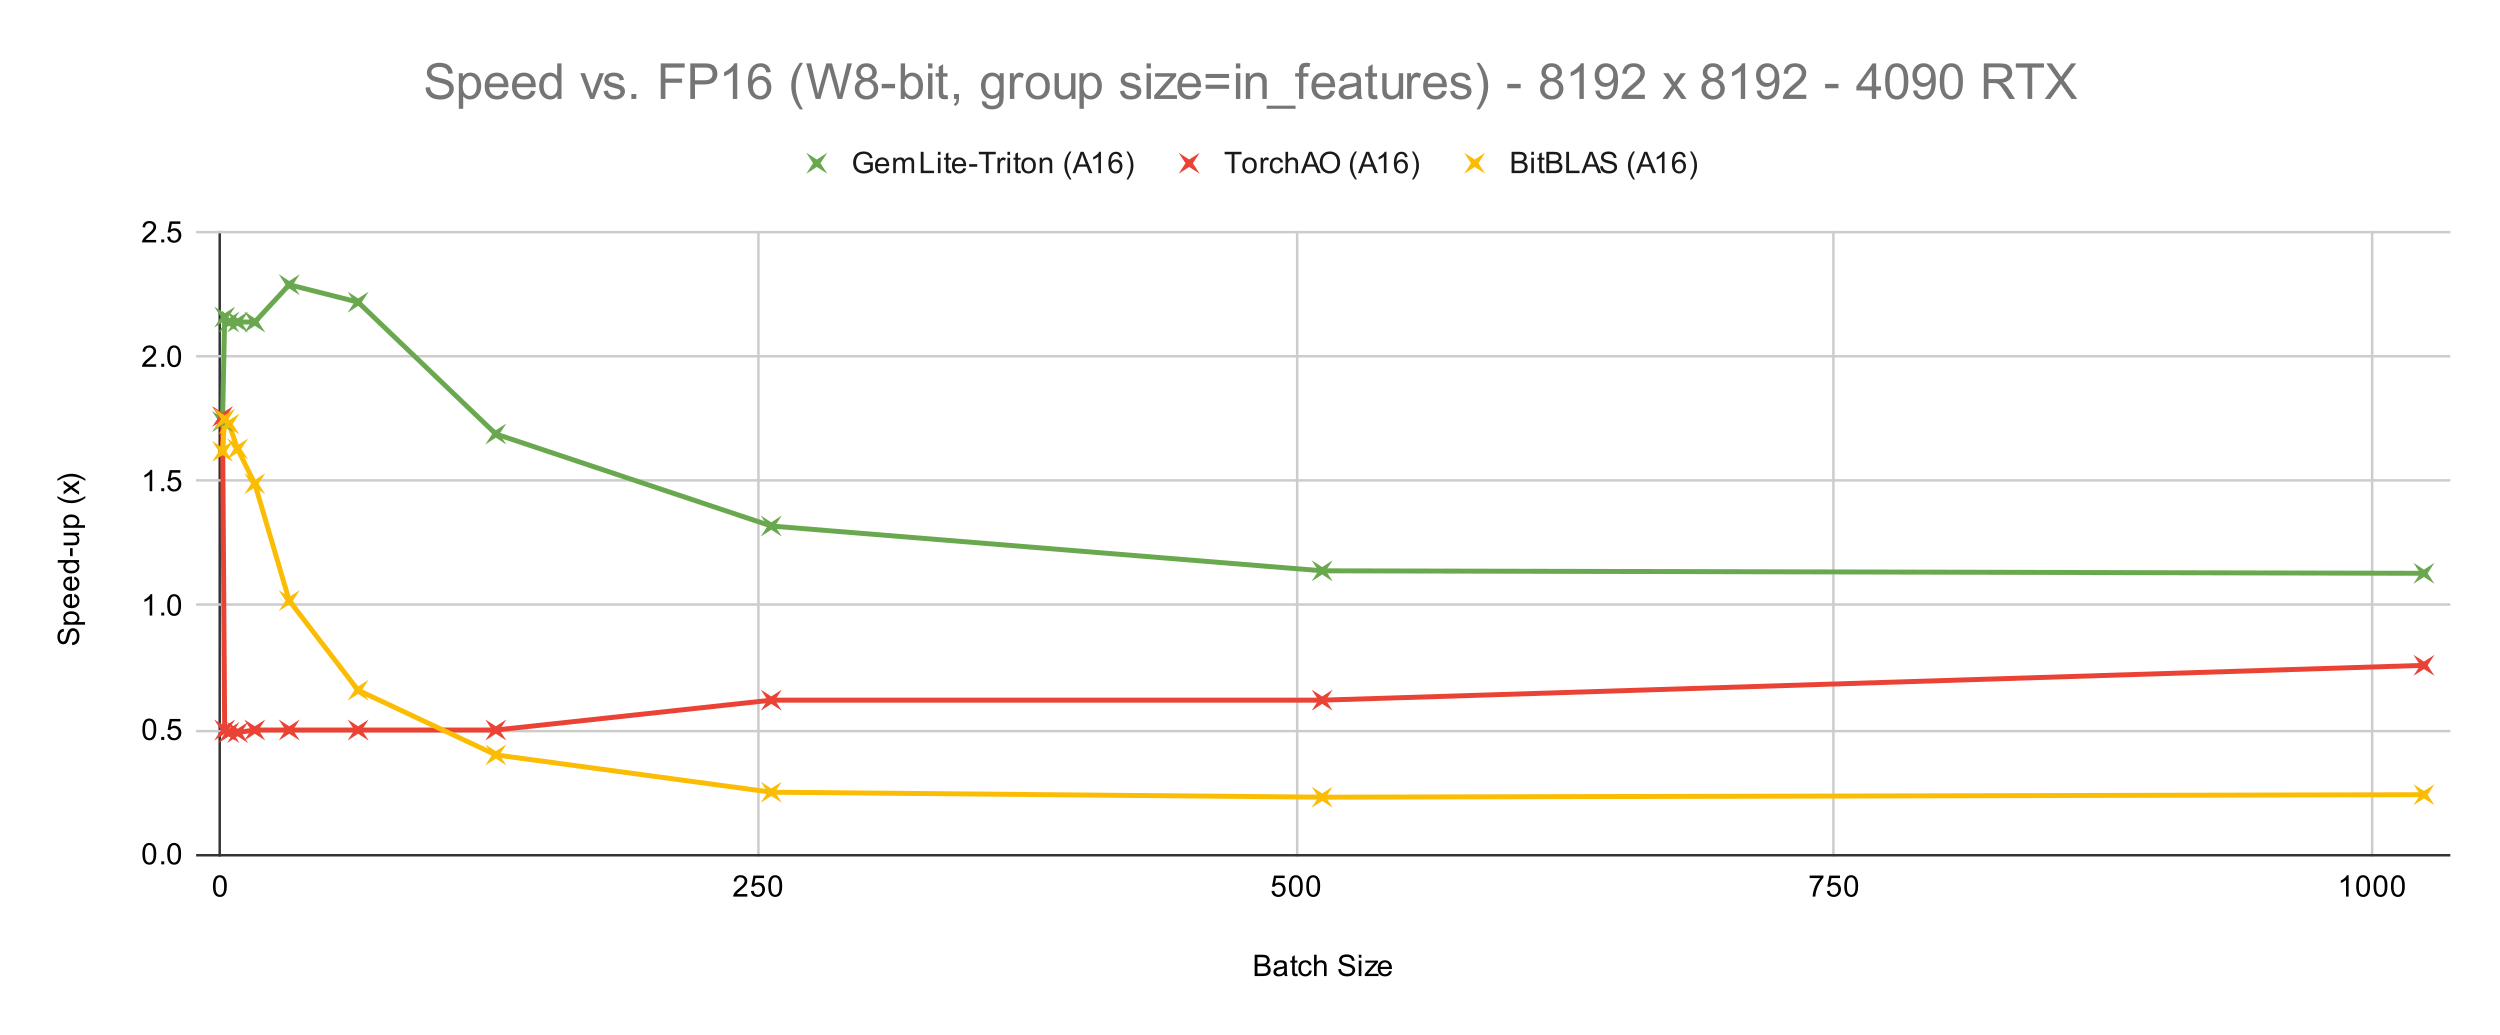 <svg version="1.1" viewBox="0.0 0.0 1007.0 417.0" fill="none" stroke="none" stroke-linecap="square" stroke-miterlimit="10" width="1007" height="417" xmlns:xlink="http://www.w3.org/1999/xlink" xmlns="http://www.w3.org/2000/svg"><path fill="#ffffff" d="M0 0L1007.0 0L1007.0 417.0L0 417.0L0 0Z" fill-rule="nonzero"/><path stroke="#333333" stroke-width="1.0" stroke-linecap="butt" d="M88.5 93.5L88.5 344.5" fill-rule="nonzero"/><path stroke="#cccccc" stroke-width="1.0" stroke-linecap="butt" d="M305.5 93.5L305.5 344.5" fill-rule="nonzero"/><path stroke="#cccccc" stroke-width="1.0" stroke-linecap="butt" d="M522.5 93.5L522.5 344.5" fill-rule="nonzero"/><path stroke="#cccccc" stroke-width="1.0" stroke-linecap="butt" d="M738.5 93.5L738.5 344.5" fill-rule="nonzero"/><path stroke="#cccccc" stroke-width="1.0" stroke-linecap="butt" d="M955.5 93.5L955.5 344.5" fill-rule="nonzero"/><path stroke="#333333" stroke-width="1.0" stroke-linecap="butt" d="M79.5 344.5L986.5 344.5" fill-rule="nonzero"/><path stroke="#cccccc" stroke-width="1.0" stroke-linecap="butt" d="M79.5 294.5L986.5 294.5" fill-rule="nonzero"/><path stroke="#cccccc" stroke-width="1.0" stroke-linecap="butt" d="M79.5 243.5L986.5 243.5" fill-rule="nonzero"/><path stroke="#cccccc" stroke-width="1.0" stroke-linecap="butt" d="M79.5 193.5L986.5 193.5" fill-rule="nonzero"/><path stroke="#cccccc" stroke-width="1.0" stroke-linecap="butt" d="M79.5 143.5L986.5 143.5" fill-rule="nonzero"/><path stroke="#cccccc" stroke-width="1.0" stroke-linecap="butt" d="M79.5 93.5L986.5 93.5" fill-rule="nonzero"/><clipPath id="id_0"><path d="M79.85 93.65L986.15 93.65L986.15 344.15L79.85 344.15L79.85 93.65Z" clip-rule="nonzero"/></clipPath><path stroke="#6aa84f" stroke-width="2.0" stroke-linecap="butt" clip-path="url(#id_0)" d="M89.634 169.802L90.501 127.718L92.234 129.722L95.702 129.722L102.636 129.722L116.505 114.692L144.242 121.706L199.717 174.812L310.667 211.886L532.567 229.922L976.366 230.924" fill-rule="nonzero"/><path stroke="#ea4335" stroke-width="2.0" stroke-linecap="butt" clip-path="url(#id_0)" d="M89.634 167.798L90.501 294.05L92.234 295.052L95.702 295.052L102.636 294.05L116.505 294.05L144.242 294.05L199.717 294.05L310.667 282.026L532.567 282.026L976.366 267.998" fill-rule="nonzero"/><path stroke="#fbbc04" stroke-width="2.0" stroke-linecap="butt" clip-path="url(#id_0)" d="M89.634 181.826L90.501 168.8L92.234 170.804L95.702 180.824L102.636 194.852L116.505 241.946L144.242 278.018L199.717 304.07L310.667 319.1L532.567 321.104L976.366 320.102" fill-rule="nonzero"/><path fill="#6aa84f" clip-path="url(#id_0)" d="M85.391 165.559L89.634 168.302L93.877 165.559L91.134 169.802L93.877 174.045L89.634 171.302L85.391 174.045L88.134 169.802Z" fill-rule="nonzero"/><path fill="#6aa84f" clip-path="url(#id_0)" d="M86.258 123.475L90.501 126.218L94.744 123.475L92.001 127.718L94.744 131.961L90.501 129.218L86.258 131.961L89.001 127.718Z" fill-rule="nonzero"/><path fill="#6aa84f" clip-path="url(#id_0)" d="M87.992 125.479L92.234 128.222L96.477 125.479L93.734 129.722L96.477 133.965L92.234 131.222L87.992 133.965L90.734 129.722Z" fill-rule="nonzero"/><path fill="#6aa84f" clip-path="url(#id_0)" d="M91.459 125.479L95.702 128.222L99.944 125.479L97.202 129.722L99.944 133.965L95.702 131.222L91.459 133.965L94.202 129.722Z" fill-rule="nonzero"/><path fill="#6aa84f" clip-path="url(#id_0)" d="M98.393 125.479L102.636 128.222L106.879 125.479L104.136 129.722L106.879 133.965L102.636 131.222L98.393 133.965L101.136 129.722Z" fill-rule="nonzero"/><path fill="#6aa84f" clip-path="url(#id_0)" d="M112.262 110.449L116.505 113.192L120.747 110.449L118.005 114.692L120.747 118.935L116.505 116.192L112.262 118.935L115.005 114.692Z" fill-rule="nonzero"/><path fill="#6aa84f" clip-path="url(#id_0)" d="M140 117.463L144.242 120.206L148.485 117.463L145.742 121.706L148.485 125.949L144.242 123.206L140 125.949L142.742 121.706Z" fill-rule="nonzero"/><path fill="#6aa84f" clip-path="url(#id_0)" d="M195.474 170.569L199.717 173.312L203.96 170.569L201.217 174.812L203.96 179.055L199.717 176.312L195.474 179.055L198.217 174.812Z" fill-rule="nonzero"/><path fill="#6aa84f" clip-path="url(#id_0)" d="M306.424 207.643L310.667 210.386L314.91 207.643L312.167 211.886L314.91 216.129L310.667 213.386L306.424 216.129L309.167 211.886Z" fill-rule="nonzero"/><path fill="#6aa84f" clip-path="url(#id_0)" d="M528.324 225.679L532.567 228.422L536.809 225.679L534.067 229.922L536.809 234.165L532.567 231.422L528.324 234.165L531.067 229.922Z" fill-rule="nonzero"/><path fill="#6aa84f" clip-path="url(#id_0)" d="M972.123 226.681L976.366 229.424L980.609 226.681L977.866 230.924L980.609 235.167L976.366 232.424L972.123 235.167L974.866 230.924Z" fill-rule="nonzero"/><path fill="#ea4335" clip-path="url(#id_0)" d="M85.391 163.555L89.634 166.298L93.877 163.555L91.134 167.798L93.877 172.041L89.634 169.298L85.391 172.041L88.134 167.798Z" fill-rule="nonzero"/><path fill="#ea4335" clip-path="url(#id_0)" d="M86.258 289.807L90.501 292.55L94.744 289.807L92.001 294.05L94.744 298.293L90.501 295.55L86.258 298.293L89.001 294.05Z" fill-rule="nonzero"/><path fill="#ea4335" clip-path="url(#id_0)" d="M87.992 290.809L92.234 293.552L96.477 290.809L93.734 295.052L96.477 299.295L92.234 296.552L87.992 299.295L90.734 295.052Z" fill-rule="nonzero"/><path fill="#ea4335" clip-path="url(#id_0)" d="M91.459 290.809L95.702 293.552L99.944 290.809L97.202 295.052L99.944 299.295L95.702 296.552L91.459 299.295L94.202 295.052Z" fill-rule="nonzero"/><path fill="#ea4335" clip-path="url(#id_0)" d="M98.393 289.807L102.636 292.55L106.879 289.807L104.136 294.05L106.879 298.293L102.636 295.55L98.393 298.293L101.136 294.05Z" fill-rule="nonzero"/><path fill="#ea4335" clip-path="url(#id_0)" d="M112.262 289.807L116.505 292.55L120.747 289.807L118.005 294.05L120.747 298.293L116.505 295.55L112.262 298.293L115.005 294.05Z" fill-rule="nonzero"/><path fill="#ea4335" clip-path="url(#id_0)" d="M140 289.807L144.242 292.55L148.485 289.807L145.742 294.05L148.485 298.293L144.242 295.55L140 298.293L142.742 294.05Z" fill-rule="nonzero"/><path fill="#ea4335" clip-path="url(#id_0)" d="M195.474 289.807L199.717 292.55L203.96 289.807L201.217 294.05L203.96 298.293L199.717 295.55L195.474 298.293L198.217 294.05Z" fill-rule="nonzero"/><path fill="#ea4335" clip-path="url(#id_0)" d="M306.424 277.783L310.667 280.526L314.91 277.783L312.167 282.026L314.91 286.269L310.667 283.526L306.424 286.269L309.167 282.026Z" fill-rule="nonzero"/><path fill="#ea4335" clip-path="url(#id_0)" d="M528.324 277.783L532.567 280.526L536.809 277.783L534.067 282.026L536.809 286.269L532.567 283.526L528.324 286.269L531.067 282.026Z" fill-rule="nonzero"/><path fill="#ea4335" clip-path="url(#id_0)" d="M972.123 263.755L976.366 266.498L980.609 263.755L977.866 267.998L980.609 272.241L976.366 269.498L972.123 272.241L974.866 267.998Z" fill-rule="nonzero"/><path fill="#fbbc04" clip-path="url(#id_0)" d="M85.391 177.583L89.634 180.326L93.877 177.583L91.134 181.826L93.877 186.069L89.634 183.326L85.391 186.069L88.134 181.826Z" fill-rule="nonzero"/><path fill="#fbbc04" clip-path="url(#id_0)" d="M86.258 164.557L90.501 167.3L94.744 164.557L92.001 168.8L94.744 173.043L90.501 170.3L86.258 173.043L89.001 168.8Z" fill-rule="nonzero"/><path fill="#fbbc04" clip-path="url(#id_0)" d="M87.992 166.561L92.234 169.304L96.477 166.561L93.734 170.804L96.477 175.047L92.234 172.304L87.992 175.047L90.734 170.804Z" fill-rule="nonzero"/><path fill="#fbbc04" clip-path="url(#id_0)" d="M91.459 176.581L95.702 179.324L99.944 176.581L97.202 180.824L99.944 185.067L95.702 182.324L91.459 185.067L94.202 180.824Z" fill-rule="nonzero"/><path fill="#fbbc04" clip-path="url(#id_0)" d="M98.393 190.609L102.636 193.352L106.879 190.609L104.136 194.852L106.879 199.095L102.636 196.352L98.393 199.095L101.136 194.852Z" fill-rule="nonzero"/><path fill="#fbbc04" clip-path="url(#id_0)" d="M112.262 237.703L116.505 240.446L120.747 237.703L118.005 241.946L120.747 246.189L116.505 243.446L112.262 246.189L115.005 241.946Z" fill-rule="nonzero"/><path fill="#fbbc04" clip-path="url(#id_0)" d="M140 273.775L144.242 276.518L148.485 273.775L145.742 278.018L148.485 282.261L144.242 279.518L140 282.261L142.742 278.018Z" fill-rule="nonzero"/><path fill="#fbbc04" clip-path="url(#id_0)" d="M195.474 299.827L199.717 302.57L203.96 299.827L201.217 304.07L203.96 308.313L199.717 305.57L195.474 308.313L198.217 304.07Z" fill-rule="nonzero"/><path fill="#fbbc04" clip-path="url(#id_0)" d="M306.424 314.857L310.667 317.6L314.91 314.857L312.167 319.1L314.91 323.343L310.667 320.6L306.424 323.343L309.167 319.1Z" fill-rule="nonzero"/><path fill="#fbbc04" clip-path="url(#id_0)" d="M528.324 316.861L532.567 319.604L536.809 316.861L534.067 321.104L536.809 325.347L532.567 322.604L528.324 325.347L531.067 321.104Z" fill-rule="nonzero"/><path fill="#fbbc04" clip-path="url(#id_0)" d="M972.123 315.859L976.366 318.602L980.609 315.859L977.866 320.102L980.609 324.345L976.366 321.602L972.123 324.345L974.866 320.102Z" fill-rule="nonzero"/><path fill="#000000" d="M505.375 393.15L505.375 384.556L508.609 384.556Q509.594 384.556 510.188 384.822Q510.781 385.087 511.109 385.634Q511.453 386.166 511.453 386.759Q511.453 387.306 511.156 387.791Q510.859 388.275 510.25 388.572Q511.031 388.806 511.438 389.369Q511.859 389.916 511.859 390.666Q511.859 391.259 511.609 391.791Q511.359 392.306 510.984 392.587Q510.609 392.869 510.031 393.009Q509.469 393.15 508.656 393.15L505.375 393.15ZM506.516 388.166L508.375 388.166Q509.125 388.166 509.453 388.072Q509.891 387.947 510.109 387.65Q510.328 387.337 510.328 386.884Q510.328 386.462 510.125 386.134Q509.922 385.806 509.531 385.697Q509.156 385.572 508.234 385.572L506.516 385.572L506.516 388.166ZM506.516 392.134L508.656 392.134Q509.203 392.134 509.422 392.087Q509.828 392.025 510.078 391.869Q510.344 391.697 510.516 391.384Q510.688 391.072 510.688 390.666Q510.688 390.181 510.438 389.822Q510.203 389.462 509.766 389.322Q509.328 389.181 508.5 389.181L506.516 389.181L506.516 392.134ZM517.359 392.384Q516.766 392.884 516.219 393.087Q515.688 393.291 515.062 393.291Q514.031 393.291 513.484 392.791Q512.938 392.291 512.938 391.509Q512.938 391.056 513.141 390.681Q513.344 390.291 513.688 390.072Q514.031 389.837 514.453 389.728Q514.75 389.634 515.391 389.556Q516.656 389.416 517.266 389.197Q517.266 388.978 517.266 388.931Q517.266 388.275 516.969 388.009Q516.562 387.666 515.766 387.666Q515.031 387.666 514.672 387.931Q514.312 388.181 514.141 388.837L513.109 388.697Q513.25 388.041 513.578 387.634Q513.906 387.228 514.516 387.009Q515.125 386.791 515.922 386.791Q516.719 386.791 517.219 386.978Q517.719 387.166 517.953 387.447Q518.188 387.728 518.281 388.166Q518.328 388.431 518.328 389.134L518.328 390.541Q518.328 392.009 518.391 392.4Q518.469 392.791 518.672 393.15L517.562 393.15Q517.406 392.822 517.359 392.384ZM517.266 390.025Q516.688 390.259 515.547 390.431Q514.891 390.525 514.625 390.65Q514.359 390.759 514.203 390.978Q514.062 391.197 514.062 391.478Q514.062 391.9 514.375 392.181Q514.703 392.462 515.312 392.462Q515.922 392.462 516.391 392.197Q516.875 391.931 517.094 391.462Q517.266 391.103 517.266 390.416L517.266 390.025ZM522.594 392.212L522.75 393.134Q522.297 393.228 521.953 393.228Q521.375 393.228 521.062 393.056Q520.75 392.869 520.609 392.572Q520.484 392.275 520.484 391.322L520.484 387.744L519.719 387.744L519.719 386.931L520.484 386.931L520.484 385.384L521.531 384.759L521.531 386.931L522.594 386.931L522.594 387.744L521.531 387.744L521.531 391.384Q521.531 391.837 521.578 391.962Q521.641 392.087 521.766 392.166Q521.891 392.244 522.125 392.244Q522.312 392.244 522.594 392.212ZM527.359 390.869L528.391 391.009Q528.219 392.072 527.516 392.681Q526.812 393.291 525.797 393.291Q524.516 393.291 523.734 392.462Q522.969 391.619 522.969 390.056Q522.969 389.056 523.297 388.306Q523.641 387.541 524.312 387.166Q525.0 386.791 525.812 386.791Q526.812 386.791 527.453 387.306Q528.109 387.806 528.297 388.759L527.266 388.916Q527.125 388.291 526.75 387.978Q526.375 387.65 525.844 387.65Q525.047 387.65 524.547 388.228Q524.047 388.791 524.047 390.025Q524.047 391.291 524.531 391.853Q525.016 392.416 525.781 392.416Q526.406 392.416 526.812 392.041Q527.234 391.666 527.359 390.869ZM529.297 393.15L529.297 384.556L530.344 384.556L530.344 387.634Q531.078 386.791 532.203 386.791Q532.906 386.791 533.406 387.072Q533.922 387.337 534.141 387.822Q534.359 388.291 534.359 389.212L534.359 393.15L533.312 393.15L533.312 389.212Q533.312 388.416 532.969 388.056Q532.625 387.697 532.0 387.697Q531.531 387.697 531.109 387.947Q530.703 388.181 530.516 388.603Q530.344 389.009 530.344 389.744L530.344 393.15L529.297 393.15ZM539.047 390.384L540.109 390.291Q540.188 390.947 540.469 391.353Q540.75 391.759 541.328 392.025Q541.922 392.275 542.656 392.275Q543.297 392.275 543.797 392.087Q544.297 391.884 544.531 391.556Q544.781 391.212 544.781 390.822Q544.781 390.416 544.547 390.119Q544.312 389.806 543.781 389.603Q543.422 389.462 542.234 389.181Q541.062 388.9 540.594 388.65Q539.969 388.322 539.672 387.853Q539.375 387.369 539.375 386.775Q539.375 386.134 539.734 385.572Q540.109 384.994 540.812 384.712Q541.531 384.416 542.391 384.416Q543.344 384.416 544.078 384.728Q544.812 385.025 545.203 385.634Q545.594 386.228 545.625 386.978L544.531 387.056Q544.438 386.244 543.922 385.837Q543.422 385.416 542.438 385.416Q541.406 385.416 540.938 385.791Q540.469 386.166 540.469 386.697Q540.469 387.166 540.797 387.462Q541.125 387.759 542.5 388.072Q543.891 388.384 544.406 388.619Q545.156 388.978 545.516 389.509Q545.875 390.025 545.875 390.728Q545.875 391.416 545.484 392.025Q545.094 392.619 544.359 392.962Q543.625 393.291 542.703 393.291Q541.531 393.291 540.734 392.962Q539.953 392.619 539.5 391.931Q539.062 391.244 539.047 390.384ZM547.297 385.775L547.297 384.556L548.359 384.556L548.359 385.775L547.297 385.775ZM547.297 393.15L547.297 386.931L548.359 386.931L548.359 393.15L547.297 393.15ZM549.734 393.15L549.734 392.291L553.703 387.744Q553.016 387.775 552.5 387.775L549.969 387.775L549.969 386.931L555.062 386.931L555.062 387.619L551.688 391.572L551.031 392.291Q551.75 392.244 552.359 392.244L555.25 392.244L555.25 393.15L549.734 393.15ZM559.547 391.15L560.641 391.275Q560.391 392.228 559.688 392.759Q558.984 393.291 557.906 393.291Q556.547 393.291 555.734 392.447Q554.938 391.603 554.938 390.087Q554.938 388.525 555.75 387.666Q556.562 386.791 557.844 386.791Q559.094 386.791 559.875 387.634Q560.672 388.478 560.672 390.025Q560.672 390.119 560.672 390.306L556.031 390.306Q556.094 391.337 556.609 391.884Q557.125 392.416 557.906 392.416Q558.484 392.416 558.891 392.119Q559.312 391.806 559.547 391.15ZM556.094 389.447L559.562 389.447Q559.5 388.65 559.172 388.259Q558.656 387.65 557.859 387.65Q557.125 387.65 556.625 388.134Q556.141 388.619 556.094 389.447Z" fill-rule="nonzero"/><path fill="#000000" d="M29.084 259.853L28.991 258.791Q29.647 258.712 30.053 258.431Q30.459 258.15 30.725 257.572Q30.975 256.978 30.975 256.244Q30.975 255.603 30.787 255.103Q30.584 254.603 30.256 254.369Q29.912 254.119 29.522 254.119Q29.116 254.119 28.819 254.353Q28.506 254.588 28.303 255.119Q28.162 255.478 27.881 256.666Q27.6 257.837 27.35 258.306Q27.022 258.931 26.553 259.228Q26.069 259.525 25.475 259.525Q24.834 259.525 24.272 259.166Q23.694 258.791 23.412 258.087Q23.116 257.369 23.116 256.509Q23.116 255.556 23.428 254.822Q23.725 254.088 24.334 253.697Q24.928 253.306 25.678 253.275L25.756 254.369Q24.944 254.463 24.537 254.978Q24.116 255.478 24.116 256.462Q24.116 257.494 24.491 257.962Q24.866 258.431 25.397 258.431Q25.866 258.431 26.162 258.103Q26.459 257.775 26.772 256.4Q27.084 255.009 27.319 254.494Q27.678 253.744 28.209 253.384Q28.725 253.025 29.428 253.025Q30.116 253.025 30.725 253.416Q31.319 253.806 31.662 254.541Q31.991 255.275 31.991 256.197Q31.991 257.369 31.662 258.166Q31.319 258.947 30.631 259.4Q29.944 259.837 29.084 259.853ZM34.241 251.603L25.631 251.603L25.631 250.65L26.428 250.65Q25.959 250.306 25.725 249.884Q25.491 249.447 25.491 248.838Q25.491 248.041 25.897 247.431Q26.303 246.822 27.053 246.525Q27.803 246.213 28.694 246.213Q29.647 246.213 30.412 246.556Q31.178 246.884 31.584 247.541Q31.991 248.197 31.991 248.916Q31.991 249.447 31.772 249.869Q31.537 250.291 31.209 250.556L34.241 250.556L34.241 251.603ZM28.772 250.65Q29.975 250.65 30.553 250.166Q31.116 249.681 31.116 248.994Q31.116 248.291 30.522 247.791Q29.928 247.291 28.678 247.291Q27.491 247.291 26.912 247.775Q26.319 248.259 26.319 248.947Q26.319 249.619 26.944 250.134Q27.569 250.65 28.772 250.65ZM29.85 240.353L29.975 239.259Q30.928 239.509 31.459 240.213Q31.991 240.916 31.991 241.994Q31.991 243.353 31.147 244.166Q30.303 244.963 28.787 244.963Q27.225 244.963 26.366 244.15Q25.491 243.338 25.491 242.056Q25.491 240.806 26.334 240.025Q27.178 239.228 28.725 239.228Q28.819 239.228 29.006 239.228L29.006 243.869Q30.037 243.806 30.584 243.291Q31.116 242.775 31.116 241.994Q31.116 241.416 30.819 241.009Q30.506 240.588 29.85 240.353ZM28.147 243.806L28.147 240.338Q27.35 240.4 26.959 240.728Q26.35 241.244 26.35 242.041Q26.35 242.775 26.834 243.275Q27.319 243.759 28.147 243.806ZM29.85 233.353L29.975 232.259Q30.928 232.509 31.459 233.213Q31.991 233.916 31.991 234.994Q31.991 236.353 31.147 237.166Q30.303 237.963 28.787 237.963Q27.225 237.963 26.366 237.15Q25.491 236.338 25.491 235.056Q25.491 233.806 26.334 233.025Q27.178 232.228 28.725 232.228Q28.819 232.228 29.006 232.228L29.006 236.869Q30.037 236.806 30.584 236.291Q31.116 235.775 31.116 234.994Q31.116 234.416 30.819 234.009Q30.506 233.588 29.85 233.353ZM28.147 236.806L28.147 233.338Q27.35 233.4 26.959 233.728Q26.35 234.244 26.35 235.041Q26.35 235.775 26.834 236.275Q27.319 236.759 28.147 236.806ZM31.85 226.572L31.069 226.572Q31.991 227.166 31.991 228.306Q31.991 229.056 31.584 229.681Q31.162 230.306 30.428 230.65Q29.694 230.994 28.741 230.994Q27.819 230.994 27.053 230.681Q26.287 230.369 25.897 229.744Q25.491 229.119 25.491 228.353Q25.491 227.791 25.725 227.353Q25.959 226.916 26.334 226.634L23.256 226.634L23.256 225.588L31.85 225.588L31.85 226.572ZM28.741 229.9Q29.944 229.9 30.537 229.4Q31.116 228.9 31.116 228.213Q31.116 227.525 30.553 227.041Q29.991 226.556 28.834 226.556Q27.553 226.556 26.959 227.056Q26.366 227.541 26.366 228.259Q26.366 228.963 26.944 229.431Q27.506 229.9 28.741 229.9ZM29.272 224.025L28.209 224.025L28.209 220.775L29.272 220.775L29.272 224.025ZM31.85 215.525L30.928 215.525Q31.991 216.259 31.991 217.509Q31.991 218.056 31.787 218.541Q31.569 219.009 31.256 219.244Q30.928 219.478 30.459 219.572Q30.162 219.634 29.475 219.634L25.631 219.634L25.631 218.572L29.084 218.572Q29.897 218.572 30.194 218.509Q30.6 218.416 30.85 218.103Q31.084 217.775 31.084 217.291Q31.084 216.822 30.85 216.416Q30.6 215.994 30.178 215.822Q29.756 215.634 28.959 215.634L25.631 215.634L25.631 214.588L31.85 214.588L31.85 215.525ZM34.241 212.603L25.631 212.603L25.631 211.65L26.428 211.65Q25.959 211.306 25.725 210.884Q25.491 210.447 25.491 209.838Q25.491 209.041 25.897 208.431Q26.303 207.822 27.053 207.525Q27.803 207.213 28.694 207.213Q29.647 207.213 30.412 207.556Q31.178 207.884 31.584 208.541Q31.991 209.197 31.991 209.916Q31.991 210.447 31.772 210.869Q31.537 211.291 31.209 211.556L34.241 211.556L34.241 212.603ZM28.772 211.65Q29.975 211.65 30.553 211.166Q31.116 210.681 31.116 209.994Q31.116 209.291 30.522 208.791Q29.928 208.291 28.678 208.291Q27.491 208.291 26.912 208.775Q26.319 209.259 26.319 209.947Q26.319 210.619 26.944 211.134Q27.569 211.65 28.772 211.65ZM34.381 200.588Q33.272 201.463 31.803 202.072Q30.319 202.666 28.741 202.666Q27.35 202.666 26.069 202.228Q24.584 201.697 23.116 200.588L23.116 199.838Q24.334 200.541 24.85 200.775Q25.662 201.134 26.537 201.338Q27.631 201.588 28.741 201.588Q31.569 201.588 34.381 199.838L34.381 200.588ZM31.85 199.306L28.616 197.041L25.631 199.134L25.631 197.822L27.084 196.869Q27.506 196.603 27.787 196.431Q27.397 196.181 27.1 195.963L25.631 194.916L25.631 193.65L28.553 195.806L31.85 193.494L31.85 194.775L29.912 196.056L29.397 196.4L31.85 198.041L31.85 199.306ZM34.381 192.916L34.381 193.666Q31.569 191.916 28.741 191.916Q27.647 191.916 26.553 192.166Q25.678 192.369 24.866 192.728Q24.35 192.963 23.116 193.666L23.116 192.916Q24.584 191.822 26.069 191.291Q27.35 190.838 28.741 190.838Q30.319 190.838 31.803 191.447Q33.272 192.056 34.381 192.916Z" fill-rule="nonzero"/><path fill="#000000" d="M57.35 343.916Q57.35 342.384 57.663 341.462Q57.975 340.525 58.584 340.025Q59.209 339.525 60.147 339.525Q60.834 339.525 61.35 339.806Q61.881 340.087 62.225 340.619Q62.569 341.134 62.756 341.884Q62.944 342.634 62.944 343.916Q62.944 345.431 62.631 346.353Q62.334 347.275 61.709 347.791Q61.1 348.291 60.147 348.291Q58.913 348.291 58.194 347.4Q57.35 346.337 57.35 343.916ZM58.428 343.916Q58.428 346.025 58.928 346.728Q59.428 347.431 60.147 347.431Q60.881 347.431 61.366 346.728Q61.866 346.025 61.866 343.916Q61.866 341.791 61.366 341.103Q60.881 340.4 60.131 340.4Q59.413 340.4 58.975 341.009Q58.428 341.791 58.428 343.916ZM64.944 348.15L64.944 346.947L66.147 346.947L66.147 348.15L64.944 348.15ZM67.35 343.916Q67.35 342.384 67.662 341.462Q67.975 340.525 68.584 340.025Q69.209 339.525 70.147 339.525Q70.834 339.525 71.35 339.806Q71.881 340.087 72.225 340.619Q72.569 341.134 72.756 341.884Q72.944 342.634 72.944 343.916Q72.944 345.431 72.631 346.353Q72.334 347.275 71.709 347.791Q71.1 348.291 70.147 348.291Q68.912 348.291 68.194 347.4Q67.35 346.337 67.35 343.916ZM68.428 343.916Q68.428 346.025 68.928 346.728Q69.428 347.431 70.147 347.431Q70.881 347.431 71.366 346.728Q71.866 346.025 71.866 343.916Q71.866 341.791 71.366 341.103Q70.881 340.4 70.131 340.4Q69.412 340.4 68.975 341.009Q68.428 341.791 68.428 343.916Z" fill-rule="nonzero"/><path fill="#000000" d="M57.35 293.816Q57.35 292.284 57.663 291.363Q57.975 290.425 58.584 289.925Q59.209 289.425 60.147 289.425Q60.834 289.425 61.35 289.706Q61.881 289.988 62.225 290.519Q62.569 291.034 62.756 291.784Q62.944 292.534 62.944 293.816Q62.944 295.331 62.631 296.253Q62.334 297.175 61.709 297.691Q61.1 298.191 60.147 298.191Q58.913 298.191 58.194 297.3Q57.35 296.238 57.35 293.816ZM58.428 293.816Q58.428 295.925 58.928 296.628Q59.428 297.331 60.147 297.331Q60.881 297.331 61.366 296.628Q61.866 295.925 61.866 293.816Q61.866 291.691 61.366 291.003Q60.881 290.3 60.131 290.3Q59.413 290.3 58.975 290.909Q58.428 291.691 58.428 293.816ZM64.944 298.05L64.944 296.847L66.147 296.847L66.147 298.05L64.944 298.05ZM67.35 295.8L68.459 295.706Q68.584 296.519 69.022 296.925Q69.475 297.331 70.116 297.331Q70.866 297.331 71.397 296.753Q71.928 296.175 71.928 295.238Q71.928 294.331 71.412 293.816Q70.912 293.284 70.084 293.284Q69.584 293.284 69.162 293.519Q68.756 293.753 68.522 294.113L67.537 293.988L68.366 289.581L72.647 289.581L72.647 290.581L69.209 290.581L68.756 292.894Q69.522 292.347 70.366 292.347Q71.491 292.347 72.256 293.128Q73.037 293.909 73.037 295.144Q73.037 296.3 72.366 297.159Q71.537 298.191 70.116 298.191Q68.944 298.191 68.194 297.534Q67.459 296.878 67.35 295.8Z" fill-rule="nonzero"/><path fill="#000000" d="M61.319 247.95L60.272 247.95L60.272 241.231Q59.881 241.591 59.256 241.966Q58.647 242.325 58.163 242.497L58.163 241.481Q59.038 241.059 59.694 240.481Q60.366 239.887 60.647 239.325L61.319 239.325L61.319 247.95ZM64.944 247.95L64.944 246.747L66.147 246.747L66.147 247.95L64.944 247.95ZM67.35 243.716Q67.35 242.184 67.662 241.262Q67.975 240.325 68.584 239.825Q69.209 239.325 70.147 239.325Q70.834 239.325 71.35 239.606Q71.881 239.887 72.225 240.419Q72.569 240.934 72.756 241.684Q72.944 242.434 72.944 243.716Q72.944 245.231 72.631 246.153Q72.334 247.075 71.709 247.591Q71.1 248.091 70.147 248.091Q68.912 248.091 68.194 247.2Q67.35 246.137 67.35 243.716ZM68.428 243.716Q68.428 245.825 68.928 246.528Q69.428 247.231 70.147 247.231Q70.881 247.231 71.366 246.528Q71.866 245.825 71.866 243.716Q71.866 241.591 71.366 240.903Q70.881 240.2 70.131 240.2Q69.412 240.2 68.975 240.809Q68.428 241.591 68.428 243.716Z" fill-rule="nonzero"/><path fill="#000000" d="M61.319 197.85L60.272 197.85L60.272 191.131Q59.881 191.491 59.256 191.866Q58.647 192.225 58.163 192.397L58.163 191.381Q59.038 190.959 59.694 190.381Q60.366 189.787 60.647 189.225L61.319 189.225L61.319 197.85ZM64.944 197.85L64.944 196.647L66.147 196.647L66.147 197.85L64.944 197.85ZM67.35 195.6L68.459 195.506Q68.584 196.319 69.022 196.725Q69.475 197.131 70.116 197.131Q70.866 197.131 71.397 196.553Q71.928 195.975 71.928 195.037Q71.928 194.131 71.412 193.616Q70.912 193.084 70.084 193.084Q69.584 193.084 69.162 193.319Q68.756 193.553 68.522 193.912L67.537 193.787L68.366 189.381L72.647 189.381L72.647 190.381L69.209 190.381L68.756 192.694Q69.522 192.147 70.366 192.147Q71.491 192.147 72.256 192.928Q73.037 193.709 73.037 194.944Q73.037 196.1 72.366 196.959Q71.537 197.991 70.116 197.991Q68.944 197.991 68.194 197.334Q67.459 196.678 67.35 195.6Z" fill-rule="nonzero"/><path fill="#000000" d="M62.897 146.734L62.897 147.75L57.209 147.75Q57.209 147.375 57.334 147.016Q57.553 146.438 58.022 145.875Q58.506 145.312 59.413 144.578Q60.819 143.422 61.303 142.75Q61.803 142.078 61.803 141.484Q61.803 140.859 61.35 140.438Q60.897 140.0 60.178 140.0Q59.413 140.0 58.959 140.453Q58.506 140.906 58.491 141.719L57.413 141.609Q57.522 140.391 58.241 139.766Q58.975 139.125 60.209 139.125Q61.444 139.125 62.163 139.812Q62.881 140.5 62.881 141.516Q62.881 142.031 62.663 142.531Q62.459 143.016 61.959 143.578Q61.475 144.125 60.35 145.078Q59.397 145.875 59.116 146.172Q58.85 146.453 58.678 146.734L62.897 146.734ZM64.944 147.75L64.944 146.547L66.147 146.547L66.147 147.75L64.944 147.75ZM67.35 143.516Q67.35 141.984 67.662 141.062Q67.975 140.125 68.584 139.625Q69.209 139.125 70.147 139.125Q70.834 139.125 71.35 139.406Q71.881 139.688 72.225 140.219Q72.569 140.734 72.756 141.484Q72.944 142.234 72.944 143.516Q72.944 145.031 72.631 145.953Q72.334 146.875 71.709 147.391Q71.1 147.891 70.147 147.891Q68.912 147.891 68.194 147.0Q67.35 145.938 67.35 143.516ZM68.428 143.516Q68.428 145.625 68.928 146.328Q69.428 147.031 70.147 147.031Q70.881 147.031 71.366 146.328Q71.866 145.625 71.866 143.516Q71.866 141.391 71.366 140.703Q70.881 140.0 70.131 140.0Q69.412 140.0 68.975 140.609Q68.428 141.391 68.428 143.516Z" fill-rule="nonzero"/><path fill="#000000" d="M62.897 96.634L62.897 97.65L57.209 97.65Q57.209 97.275 57.334 96.916Q57.553 96.338 58.022 95.775Q58.506 95.213 59.413 94.478Q60.819 93.322 61.303 92.65Q61.803 91.978 61.803 91.384Q61.803 90.759 61.35 90.338Q60.897 89.9 60.178 89.9Q59.413 89.9 58.959 90.353Q58.506 90.806 58.491 91.619L57.413 91.509Q57.522 90.291 58.241 89.666Q58.975 89.025 60.209 89.025Q61.444 89.025 62.163 89.713Q62.881 90.4 62.881 91.416Q62.881 91.931 62.663 92.431Q62.459 92.916 61.959 93.478Q61.475 94.025 60.35 94.978Q59.397 95.775 59.116 96.072Q58.85 96.353 58.678 96.634L62.897 96.634ZM64.944 97.65L64.944 96.447L66.147 96.447L66.147 97.65L64.944 97.65ZM67.35 95.4L68.459 95.306Q68.584 96.119 69.022 96.525Q69.475 96.931 70.116 96.931Q70.866 96.931 71.397 96.353Q71.928 95.775 71.928 94.838Q71.928 93.931 71.412 93.416Q70.912 92.884 70.084 92.884Q69.584 92.884 69.162 93.119Q68.756 93.353 68.522 93.713L67.537 93.588L68.366 89.181L72.647 89.181L72.647 90.181L69.209 90.181L68.756 92.494Q69.522 91.947 70.366 91.947Q71.491 91.947 72.256 92.728Q73.037 93.509 73.037 94.744Q73.037 95.9 72.366 96.759Q71.537 97.791 70.116 97.791Q68.944 97.791 68.194 97.134Q67.459 96.478 67.35 95.4Z" fill-rule="nonzero"/><path fill="#000000" d="M85.767 356.916Q85.767 355.384 86.08 354.462Q86.392 353.525 87.002 353.025Q87.627 352.525 88.564 352.525Q89.252 352.525 89.767 352.806Q90.299 353.087 90.642 353.619Q90.986 354.134 91.174 354.884Q91.361 355.634 91.361 356.916Q91.361 358.431 91.049 359.353Q90.752 360.275 90.127 360.791Q89.517 361.291 88.564 361.291Q87.33 361.291 86.611 360.4Q85.767 359.337 85.767 356.916ZM86.845 356.916Q86.845 359.025 87.345 359.728Q87.845 360.431 88.564 360.431Q89.299 360.431 89.783 359.728Q90.283 359.025 90.283 356.916Q90.283 354.791 89.783 354.103Q89.299 353.4 88.549 353.4Q87.83 353.4 87.392 354.009Q86.845 354.791 86.845 356.916Z" fill-rule="nonzero"/><path fill="#000000" d="M301.013 360.134L301.013 361.15L295.326 361.15Q295.326 360.775 295.451 360.416Q295.669 359.837 296.138 359.275Q296.622 358.712 297.529 357.978Q298.935 356.822 299.419 356.15Q299.919 355.478 299.919 354.884Q299.919 354.259 299.466 353.837Q299.013 353.4 298.294 353.4Q297.529 353.4 297.076 353.853Q296.622 354.306 296.607 355.119L295.529 355.009Q295.638 353.791 296.357 353.166Q297.091 352.525 298.326 352.525Q299.56 352.525 300.279 353.212Q300.997 353.9 300.997 354.916Q300.997 355.431 300.779 355.931Q300.576 356.416 300.076 356.978Q299.591 357.525 298.466 358.478Q297.513 359.275 297.232 359.572Q296.966 359.853 296.794 360.134L301.013 360.134ZM302.466 358.9L303.576 358.806Q303.701 359.619 304.138 360.025Q304.591 360.431 305.232 360.431Q305.982 360.431 306.513 359.853Q307.044 359.275 307.044 358.337Q307.044 357.431 306.529 356.916Q306.029 356.384 305.201 356.384Q304.701 356.384 304.279 356.619Q303.872 356.853 303.638 357.212L302.654 357.087L303.482 352.681L307.763 352.681L307.763 353.681L304.326 353.681L303.872 355.994Q304.638 355.447 305.482 355.447Q306.607 355.447 307.372 356.228Q308.154 357.009 308.154 358.244Q308.154 359.4 307.482 360.259Q306.654 361.291 305.232 361.291Q304.06 361.291 303.31 360.634Q302.576 359.978 302.466 358.9ZM309.466 356.916Q309.466 355.384 309.779 354.462Q310.091 353.525 310.701 353.025Q311.326 352.525 312.263 352.525Q312.951 352.525 313.466 352.806Q313.997 353.087 314.341 353.619Q314.685 354.134 314.872 354.884Q315.06 355.634 315.06 356.916Q315.06 358.431 314.747 359.353Q314.451 360.275 313.826 360.791Q313.216 361.291 312.263 361.291Q311.029 361.291 310.31 360.4Q309.466 359.337 309.466 356.916ZM310.544 356.916Q310.544 359.025 311.044 359.728Q311.544 360.431 312.263 360.431Q312.997 360.431 313.482 359.728Q313.982 359.025 313.982 356.916Q313.982 354.791 313.482 354.103Q312.997 353.4 312.247 353.4Q311.529 353.4 311.091 354.009Q310.544 354.791 310.544 356.916Z" fill-rule="nonzero"/><path fill="#000000" d="M512.165 358.9L513.274 358.806Q513.399 359.619 513.837 360.025Q514.29 360.431 514.931 360.431Q515.681 360.431 516.212 359.853Q516.743 359.275 516.743 358.337Q516.743 357.431 516.228 356.916Q515.728 356.384 514.899 356.384Q514.399 356.384 513.978 356.619Q513.571 356.853 513.337 357.212L512.353 357.087L513.181 352.681L517.462 352.681L517.462 353.681L514.024 353.681L513.571 355.994Q514.337 355.447 515.181 355.447Q516.306 355.447 517.071 356.228Q517.853 357.009 517.853 358.244Q517.853 359.4 517.181 360.259Q516.353 361.291 514.931 361.291Q513.759 361.291 513.009 360.634Q512.274 359.978 512.165 358.9ZM519.165 356.916Q519.165 355.384 519.478 354.462Q519.79 353.525 520.399 353.025Q521.024 352.525 521.962 352.525Q522.649 352.525 523.165 352.806Q523.696 353.087 524.04 353.619Q524.384 354.134 524.571 354.884Q524.759 355.634 524.759 356.916Q524.759 358.431 524.446 359.353Q524.149 360.275 523.524 360.791Q522.915 361.291 521.962 361.291Q520.728 361.291 520.009 360.4Q519.165 359.337 519.165 356.916ZM520.243 356.916Q520.243 359.025 520.743 359.728Q521.243 360.431 521.962 360.431Q522.696 360.431 523.181 359.728Q523.681 359.025 523.681 356.916Q523.681 354.791 523.181 354.103Q522.696 353.4 521.946 353.4Q521.228 353.4 520.79 354.009Q520.243 354.791 520.243 356.916ZM526.165 356.916Q526.165 355.384 526.478 354.462Q526.79 353.525 527.399 353.025Q528.024 352.525 528.962 352.525Q529.649 352.525 530.165 352.806Q530.696 353.087 531.04 353.619Q531.384 354.134 531.571 354.884Q531.759 355.634 531.759 356.916Q531.759 358.431 531.446 359.353Q531.149 360.275 530.524 360.791Q529.915 361.291 528.962 361.291Q527.728 361.291 527.009 360.4Q526.165 359.337 526.165 356.916ZM527.243 356.916Q527.243 359.025 527.743 359.728Q528.243 360.431 528.962 360.431Q529.696 360.431 530.181 359.728Q530.681 359.025 530.681 356.916Q530.681 354.791 530.181 354.103Q529.696 353.4 528.946 353.4Q528.228 353.4 527.79 354.009Q527.243 354.791 527.243 356.916Z" fill-rule="nonzero"/><path fill="#000000" d="M728.926 353.681L728.926 352.666L734.489 352.666L734.489 353.494Q733.676 354.369 732.864 355.822Q732.067 357.259 731.63 358.791Q731.301 359.869 731.223 361.15L730.13 361.15Q730.145 360.134 730.52 358.697Q730.911 357.259 731.614 355.931Q732.333 354.603 733.145 353.681L728.926 353.681ZM735.864 358.9L736.973 358.806Q737.098 359.619 737.536 360.025Q737.989 360.431 738.63 360.431Q739.38 360.431 739.911 359.853Q740.442 359.275 740.442 358.337Q740.442 357.431 739.926 356.916Q739.426 356.384 738.598 356.384Q738.098 356.384 737.676 356.619Q737.27 356.853 737.036 357.212L736.051 357.087L736.88 352.681L741.161 352.681L741.161 353.681L737.723 353.681L737.27 355.994Q738.036 355.447 738.88 355.447Q740.005 355.447 740.77 356.228Q741.551 357.009 741.551 358.244Q741.551 359.4 740.88 360.259Q740.051 361.291 738.63 361.291Q737.458 361.291 736.708 360.634Q735.973 359.978 735.864 358.9ZM742.864 356.916Q742.864 355.384 743.176 354.462Q743.489 353.525 744.098 353.025Q744.723 352.525 745.661 352.525Q746.348 352.525 746.864 352.806Q747.395 353.087 747.739 353.619Q748.083 354.134 748.27 354.884Q748.458 355.634 748.458 356.916Q748.458 358.431 748.145 359.353Q747.848 360.275 747.223 360.791Q746.614 361.291 745.661 361.291Q744.426 361.291 743.708 360.4Q742.864 359.337 742.864 356.916ZM743.942 356.916Q743.942 359.025 744.442 359.728Q744.942 360.431 745.661 360.431Q746.395 360.431 746.88 359.728Q747.38 359.025 747.38 356.916Q747.38 354.791 746.88 354.103Q746.395 353.4 745.645 353.4Q744.926 353.4 744.489 354.009Q743.942 354.791 743.942 356.916Z" fill-rule="nonzero"/><path fill="#000000" d="M946.032 361.15L944.985 361.15L944.985 354.431Q944.594 354.791 943.969 355.166Q943.36 355.525 942.875 355.697L942.875 354.681Q943.75 354.259 944.407 353.681Q945.078 353.087 945.36 352.525L946.032 352.525L946.032 361.15ZM949.063 356.916Q949.063 355.384 949.375 354.462Q949.688 353.525 950.297 353.025Q950.922 352.525 951.86 352.525Q952.547 352.525 953.063 352.806Q953.594 353.087 953.938 353.619Q954.282 354.134 954.469 354.884Q954.657 355.634 954.657 356.916Q954.657 358.431 954.344 359.353Q954.047 360.275 953.422 360.791Q952.813 361.291 951.86 361.291Q950.625 361.291 949.907 360.4Q949.063 359.337 949.063 356.916ZM950.141 356.916Q950.141 359.025 950.641 359.728Q951.141 360.431 951.86 360.431Q952.594 360.431 953.078 359.728Q953.578 359.025 953.578 356.916Q953.578 354.791 953.078 354.103Q952.594 353.4 951.844 353.4Q951.125 353.4 950.688 354.009Q950.141 354.791 950.141 356.916ZM956.063 356.916Q956.063 355.384 956.375 354.462Q956.688 353.525 957.297 353.025Q957.922 352.525 958.86 352.525Q959.547 352.525 960.063 352.806Q960.594 353.087 960.938 353.619Q961.282 354.134 961.469 354.884Q961.657 355.634 961.657 356.916Q961.657 358.431 961.344 359.353Q961.047 360.275 960.422 360.791Q959.813 361.291 958.86 361.291Q957.625 361.291 956.907 360.4Q956.063 359.337 956.063 356.916ZM957.141 356.916Q957.141 359.025 957.641 359.728Q958.141 360.431 958.86 360.431Q959.594 360.431 960.078 359.728Q960.578 359.025 960.578 356.916Q960.578 354.791 960.078 354.103Q959.594 353.4 958.844 353.4Q958.125 353.4 957.688 354.009Q957.141 354.791 957.141 356.916ZM963.063 356.916Q963.063 355.384 963.375 354.462Q963.688 353.525 964.297 353.025Q964.922 352.525 965.86 352.525Q966.547 352.525 967.063 352.806Q967.594 353.087 967.938 353.619Q968.282 354.134 968.469 354.884Q968.657 355.634 968.657 356.916Q968.657 358.431 968.344 359.353Q968.047 360.275 967.422 360.791Q966.813 361.291 965.86 361.291Q964.625 361.291 963.907 360.4Q963.063 359.337 963.063 356.916ZM964.141 356.916Q964.141 359.025 964.641 359.728Q965.141 360.431 965.86 360.431Q966.594 360.431 967.078 359.728Q967.578 359.025 967.578 356.916Q967.578 354.791 967.078 354.103Q966.594 353.4 965.844 353.4Q965.125 353.4 964.688 354.009Q964.141 354.791 964.141 356.916Z" fill-rule="nonzero"/><path fill="#6aa84f" d="M324.757 61.507L329.0 64.25L333.243 61.507L330.5 65.75L333.243 69.993L329.0 67.25L324.757 69.993L327.5 65.75Z" fill-rule="nonzero"/><path fill="#1a1a1a" d="M347.953 66.375L347.953 65.375L351.578 65.359L351.578 68.547Q350.75 69.219 349.859 69.562Q348.969 69.891 348.031 69.891Q346.766 69.891 345.719 69.359Q344.688 68.812 344.156 67.797Q343.641 66.766 343.641 65.5Q343.641 64.234 344.156 63.156Q344.688 62.062 345.672 61.547Q346.656 61.016 347.938 61.016Q348.875 61.016 349.625 61.312Q350.375 61.609 350.797 62.156Q351.234 62.688 351.453 63.562L350.438 63.844Q350.234 63.188 349.938 62.812Q349.656 62.438 349.125 62.219Q348.594 61.984 347.953 61.984Q347.172 61.984 346.594 62.219Q346.031 62.453 345.672 62.844Q345.328 63.234 345.141 63.703Q344.812 64.5 344.812 65.422Q344.812 66.578 345.203 67.359Q345.609 68.125 346.359 68.5Q347.109 68.875 347.969 68.875Q348.703 68.875 349.406 68.594Q350.109 68.297 350.469 67.984L350.469 66.375L347.953 66.375ZM357.047 67.75L358.141 67.875Q357.891 68.828 357.188 69.359Q356.484 69.891 355.406 69.891Q354.047 69.891 353.234 69.047Q352.438 68.203 352.438 66.688Q352.438 65.125 353.25 64.266Q354.062 63.391 355.344 63.391Q356.594 63.391 357.375 64.234Q358.172 65.078 358.172 66.625Q358.172 66.719 358.172 66.906L353.531 66.906Q353.594 67.938 354.109 68.484Q354.625 69.016 355.406 69.016Q355.984 69.016 356.391 68.719Q356.812 68.406 357.047 67.75ZM353.594 66.047L357.062 66.047Q357.0 65.25 356.672 64.859Q356.156 64.25 355.359 64.25Q354.625 64.25 354.125 64.734Q353.641 65.219 353.594 66.047ZM359.797 69.75L359.797 63.531L360.734 63.531L360.734 64.406Q361.031 63.938 361.516 63.672Q362.0 63.391 362.625 63.391Q363.312 63.391 363.75 63.672Q364.203 63.953 364.375 64.469Q365.125 63.391 366.297 63.391Q367.234 63.391 367.719 63.906Q368.219 64.406 368.219 65.484L368.219 69.75L367.172 69.75L367.172 65.828Q367.172 65.203 367.062 64.922Q366.969 64.641 366.703 64.469Q366.438 64.297 366.062 64.297Q365.406 64.297 364.969 64.734Q364.547 65.172 364.547 66.141L364.547 69.75L363.484 69.75L363.484 65.703Q363.484 65.0 363.219 64.656Q362.969 64.297 362.391 64.297Q361.938 64.297 361.562 64.531Q361.188 64.766 361.016 65.219Q360.844 65.672 360.844 66.516L360.844 69.75L359.797 69.75ZM370.875 69.75L370.875 61.156L372.016 61.156L372.016 68.734L376.25 68.734L376.25 69.75L370.875 69.75ZM377.797 62.375L377.797 61.156L378.859 61.156L378.859 62.375L377.797 62.375ZM377.797 69.75L377.797 63.531L378.859 63.531L378.859 69.75L377.797 69.75ZM383.094 68.812L383.25 69.734Q382.797 69.828 382.453 69.828Q381.875 69.828 381.562 69.656Q381.25 69.469 381.109 69.172Q380.984 68.875 380.984 67.922L380.984 64.344L380.219 64.344L380.219 63.531L380.984 63.531L380.984 61.984L382.031 61.359L382.031 63.531L383.094 63.531L383.094 64.344L382.031 64.344L382.031 67.984Q382.031 68.438 382.078 68.562Q382.141 68.688 382.266 68.766Q382.391 68.844 382.625 68.844Q382.812 68.844 383.094 68.812ZM388.047 67.75L389.141 67.875Q388.891 68.828 388.188 69.359Q387.484 69.891 386.406 69.891Q385.047 69.891 384.234 69.047Q383.438 68.203 383.438 66.688Q383.438 65.125 384.25 64.266Q385.062 63.391 386.344 63.391Q387.594 63.391 388.375 64.234Q389.172 65.078 389.172 66.625Q389.172 66.719 389.172 66.906L384.531 66.906Q384.594 67.938 385.109 68.484Q385.625 69.016 386.406 69.016Q386.984 69.016 387.391 68.719Q387.812 68.406 388.047 67.75ZM384.594 66.047L388.062 66.047Q388.0 65.25 387.672 64.859Q387.156 64.25 386.359 64.25Q385.625 64.25 385.125 64.734Q384.641 65.219 384.594 66.047ZM390.375 67.172L390.375 66.109L393.625 66.109L393.625 67.172L390.375 67.172ZM397.109 69.75L397.109 62.172L394.281 62.172L394.281 61.156L401.094 61.156L401.094 62.172L398.25 62.172L398.25 69.75L397.109 69.75ZM401.781 69.75L401.781 63.531L402.734 63.531L402.734 64.469Q403.094 63.812 403.391 63.609Q403.703 63.391 404.078 63.391Q404.609 63.391 405.156 63.719L404.797 64.703Q404.406 64.469 404.031 64.469Q403.672 64.469 403.391 64.688Q403.125 64.891 403.016 65.266Q402.828 65.828 402.828 66.484L402.828 69.75L401.781 69.75ZM405.797 62.375L405.797 61.156L406.859 61.156L406.859 62.375L405.797 62.375ZM405.797 69.75L405.797 63.531L406.859 63.531L406.859 69.75L405.797 69.75ZM411.094 68.812L411.25 69.734Q410.797 69.828 410.453 69.828Q409.875 69.828 409.562 69.656Q409.25 69.469 409.109 69.172Q408.984 68.875 408.984 67.922L408.984 64.344L408.219 64.344L408.219 63.531L408.984 63.531L408.984 61.984L410.031 61.359L410.031 63.531L411.094 63.531L411.094 64.344L410.031 64.344L410.031 67.984Q410.031 68.438 410.078 68.562Q410.141 68.688 410.266 68.766Q410.391 68.844 410.625 68.844Q410.812 68.844 411.094 68.812ZM411.406 66.641Q411.406 64.906 412.359 64.078Q413.156 63.391 414.312 63.391Q415.594 63.391 416.406 64.234Q417.234 65.062 417.234 66.547Q417.234 67.75 416.875 68.438Q416.516 69.125 415.812 69.516Q415.125 69.891 414.312 69.891Q413.016 69.891 412.203 69.062Q411.406 68.219 411.406 66.641ZM412.484 66.641Q412.484 67.828 413.0 68.422Q413.531 69.016 414.312 69.016Q415.109 69.016 415.625 68.422Q416.141 67.828 416.141 66.609Q416.141 65.453 415.609 64.859Q415.094 64.266 414.312 64.266Q413.531 64.266 413.0 64.859Q412.484 65.438 412.484 66.641ZM418.797 69.75L418.797 63.531L419.734 63.531L419.734 64.406Q420.422 63.391 421.719 63.391Q422.281 63.391 422.75 63.594Q423.234 63.797 423.469 64.125Q423.703 64.453 423.797 64.891Q423.844 65.188 423.844 65.922L423.844 69.75L422.797 69.75L422.797 65.969Q422.797 65.312 422.672 65.0Q422.547 64.688 422.234 64.5Q421.922 64.297 421.5 64.297Q420.828 64.297 420.328 64.734Q419.844 65.156 419.844 66.344L419.844 69.75L418.797 69.75ZM430.812 72.281Q429.938 71.172 429.328 69.703Q428.734 68.219 428.734 66.641Q428.734 65.25 429.172 63.969Q429.703 62.484 430.812 61.016L431.562 61.016Q430.859 62.234 430.625 62.75Q430.266 63.562 430.062 64.438Q429.812 65.531 429.812 66.641Q429.812 69.469 431.562 72.281L430.812 72.281ZM431.984 69.75L435.281 61.156L436.5 61.156L440.016 69.75L438.734 69.75L437.719 67.141L434.141 67.141L433.188 69.75L431.984 69.75ZM434.469 66.219L437.375 66.219L436.484 63.844Q436.062 62.766 435.875 62.062Q435.703 62.891 435.406 63.703L434.469 66.219ZM443.469 69.75L442.422 69.75L442.422 63.031Q442.031 63.391 441.406 63.766Q440.797 64.125 440.312 64.297L440.312 63.281Q441.188 62.859 441.844 62.281Q442.516 61.688 442.797 61.125L443.469 61.125L443.469 69.75ZM451.969 63.266L450.922 63.344Q450.781 62.719 450.531 62.438Q450.094 61.984 449.469 61.984Q448.969 61.984 448.578 62.266Q448.094 62.641 447.797 63.344Q447.516 64.031 447.5 65.312Q447.875 64.734 448.422 64.453Q448.984 64.172 449.594 64.172Q450.641 64.172 451.375 64.953Q452.125 65.734 452.125 66.953Q452.125 67.766 451.766 68.469Q451.422 69.156 450.812 69.531Q450.203 69.891 449.438 69.891Q448.109 69.891 447.281 68.922Q446.453 67.953 446.453 65.734Q446.453 63.234 447.375 62.109Q448.172 61.125 449.531 61.125Q450.547 61.125 451.188 61.703Q451.844 62.266 451.969 63.266ZM447.672 66.969Q447.672 67.516 447.891 68.016Q448.125 68.5 448.531 68.766Q448.953 69.031 449.422 69.031Q450.078 69.031 450.562 68.5Q451.047 67.953 451.047 67.031Q451.047 66.141 450.562 65.625Q450.094 65.109 449.375 65.109Q448.656 65.109 448.156 65.625Q447.672 66.141 447.672 66.969ZM454.484 72.281L453.734 72.281Q455.484 69.469 455.484 66.641Q455.484 65.547 455.234 64.453Q455.031 63.578 454.672 62.766Q454.438 62.25 453.734 61.016L454.484 61.016Q455.578 62.484 456.109 63.969Q456.562 65.25 456.562 66.641Q456.562 68.219 455.953 69.703Q455.344 71.172 454.484 72.281Z" fill-rule="nonzero"/><path fill="#ea4335" d="M474.757 61.507L479.0 64.25L483.243 61.507L480.5 65.75L483.243 69.993L479.0 67.25L474.757 69.993L477.5 65.75Z" fill-rule="nonzero"/><path fill="#1a1a1a" d="M496.109 69.75L496.109 62.172L493.281 62.172L493.281 61.156L500.094 61.156L500.094 62.172L497.25 62.172L497.25 69.75L496.109 69.75ZM500.406 66.641Q500.406 64.906 501.359 64.078Q502.156 63.391 503.312 63.391Q504.594 63.391 505.406 64.234Q506.234 65.062 506.234 66.547Q506.234 67.75 505.875 68.438Q505.516 69.125 504.812 69.516Q504.125 69.891 503.312 69.891Q502.016 69.891 501.203 69.062Q500.406 68.219 500.406 66.641ZM501.484 66.641Q501.484 67.828 502.0 68.422Q502.531 69.016 503.312 69.016Q504.109 69.016 504.625 68.422Q505.141 67.828 505.141 66.609Q505.141 65.453 504.609 64.859Q504.094 64.266 503.312 64.266Q502.531 64.266 502.0 64.859Q501.484 65.438 501.484 66.641ZM507.781 69.75L507.781 63.531L508.734 63.531L508.734 64.469Q509.094 63.812 509.391 63.609Q509.703 63.391 510.078 63.391Q510.609 63.391 511.156 63.719L510.797 64.703Q510.406 64.469 510.031 64.469Q509.672 64.469 509.391 64.688Q509.125 64.891 509.016 65.266Q508.828 65.828 508.828 66.484L508.828 69.75L507.781 69.75ZM515.859 67.469L516.891 67.609Q516.719 68.672 516.016 69.281Q515.312 69.891 514.297 69.891Q513.016 69.891 512.234 69.062Q511.469 68.219 511.469 66.656Q511.469 65.656 511.797 64.906Q512.141 64.141 512.812 63.766Q513.5 63.391 514.312 63.391Q515.312 63.391 515.953 63.906Q516.609 64.406 516.797 65.359L515.766 65.516Q515.625 64.891 515.25 64.578Q514.875 64.25 514.344 64.25Q513.547 64.25 513.047 64.828Q512.547 65.391 512.547 66.625Q512.547 67.891 513.031 68.453Q513.516 69.016 514.281 69.016Q514.906 69.016 515.312 68.641Q515.734 68.266 515.859 67.469ZM517.797 69.75L517.797 61.156L518.844 61.156L518.844 64.234Q519.578 63.391 520.703 63.391Q521.406 63.391 521.906 63.672Q522.422 63.938 522.641 64.422Q522.859 64.891 522.859 65.812L522.859 69.75L521.812 69.75L521.812 65.812Q521.812 65.016 521.469 64.656Q521.125 64.297 520.5 64.297Q520.031 64.297 519.609 64.547Q519.203 64.781 519.016 65.203Q518.844 65.609 518.844 66.344L518.844 69.75L517.797 69.75ZM523.984 69.75L527.281 61.156L528.5 61.156L532.016 69.75L530.734 69.75L529.719 67.141L526.141 67.141L525.188 69.75L523.984 69.75ZM526.469 66.219L529.375 66.219L528.484 63.844Q528.062 62.766 527.875 62.062Q527.703 62.891 527.406 63.703L526.469 66.219ZM531.578 65.562Q531.578 63.422 532.719 62.219Q533.875 61.0 535.688 61.0Q536.891 61.0 537.844 61.578Q538.797 62.141 539.297 63.156Q539.797 64.172 539.797 65.469Q539.797 66.766 539.266 67.797Q538.734 68.828 537.766 69.359Q536.812 69.891 535.688 69.891Q534.469 69.891 533.516 69.312Q532.562 68.719 532.062 67.719Q531.578 66.703 531.578 65.562ZM532.75 65.578Q532.75 67.141 533.578 68.031Q534.422 68.922 535.688 68.922Q536.969 68.922 537.797 68.031Q538.625 67.125 538.625 65.453Q538.625 64.406 538.266 63.625Q537.922 62.844 537.234 62.422Q536.547 61.984 535.703 61.984Q534.5 61.984 533.625 62.812Q532.75 63.641 532.75 65.578ZM545.812 72.281Q544.938 71.172 544.328 69.703Q543.734 68.219 543.734 66.641Q543.734 65.25 544.172 63.969Q544.703 62.484 545.812 61.016L546.562 61.016Q545.859 62.234 545.625 62.75Q545.266 63.562 545.062 64.438Q544.812 65.531 544.812 66.641Q544.812 69.469 546.562 72.281L545.812 72.281ZM546.984 69.75L550.281 61.156L551.5 61.156L555.016 69.75L553.734 69.75L552.719 67.141L549.141 67.141L548.188 69.75L546.984 69.75ZM549.469 66.219L552.375 66.219L551.484 63.844Q551.062 62.766 550.875 62.062Q550.703 62.891 550.406 63.703L549.469 66.219ZM558.469 69.75L557.422 69.75L557.422 63.031Q557.031 63.391 556.406 63.766Q555.797 64.125 555.312 64.297L555.312 63.281Q556.188 62.859 556.844 62.281Q557.516 61.688 557.797 61.125L558.469 61.125L558.469 69.75ZM566.969 63.266L565.922 63.344Q565.781 62.719 565.531 62.438Q565.094 61.984 564.469 61.984Q563.969 61.984 563.578 62.266Q563.094 62.641 562.797 63.344Q562.516 64.031 562.5 65.312Q562.875 64.734 563.422 64.453Q563.984 64.172 564.594 64.172Q565.641 64.172 566.375 64.953Q567.125 65.734 567.125 66.953Q567.125 67.766 566.766 68.469Q566.422 69.156 565.812 69.531Q565.203 69.891 564.438 69.891Q563.109 69.891 562.281 68.922Q561.453 67.953 561.453 65.734Q561.453 63.234 562.375 62.109Q563.172 61.125 564.531 61.125Q565.547 61.125 566.188 61.703Q566.844 62.266 566.969 63.266ZM562.672 66.969Q562.672 67.516 562.891 68.016Q563.125 68.5 563.531 68.766Q563.953 69.031 564.422 69.031Q565.078 69.031 565.562 68.5Q566.047 67.953 566.047 67.031Q566.047 66.141 565.562 65.625Q565.094 65.109 564.375 65.109Q563.656 65.109 563.156 65.625Q562.672 66.141 562.672 66.969ZM569.484 72.281L568.734 72.281Q570.484 69.469 570.484 66.641Q570.484 65.547 570.234 64.453Q570.031 63.578 569.672 62.766Q569.438 62.25 568.734 61.016L569.484 61.016Q570.578 62.484 571.109 63.969Q571.562 65.25 571.562 66.641Q571.562 68.219 570.953 69.703Q570.344 71.172 569.484 72.281Z" fill-rule="nonzero"/><path fill="#fbbc04" d="M589.757 61.507L594.0 64.25L598.243 61.507L595.5 65.75L598.243 69.993L594.0 67.25L589.757 69.993L592.5 65.75Z" fill-rule="nonzero"/><path fill="#1a1a1a" d="M608.875 69.75L608.875 61.156L612.109 61.156Q613.094 61.156 613.688 61.422Q614.281 61.688 614.609 62.234Q614.953 62.766 614.953 63.359Q614.953 63.906 614.656 64.391Q614.359 64.875 613.75 65.172Q614.531 65.406 614.938 65.969Q615.359 66.516 615.359 67.266Q615.359 67.859 615.109 68.391Q614.859 68.906 614.484 69.188Q614.109 69.469 613.531 69.609Q612.969 69.75 612.156 69.75L608.875 69.75ZM610.016 64.766L611.875 64.766Q612.625 64.766 612.953 64.672Q613.391 64.547 613.609 64.25Q613.828 63.938 613.828 63.484Q613.828 63.062 613.625 62.734Q613.422 62.406 613.031 62.297Q612.656 62.172 611.734 62.172L610.016 62.172L610.016 64.766ZM610.016 68.734L612.156 68.734Q612.703 68.734 612.922 68.688Q613.328 68.625 613.578 68.469Q613.844 68.297 614.016 67.984Q614.188 67.672 614.188 67.266Q614.188 66.781 613.938 66.422Q613.703 66.062 613.266 65.922Q612.828 65.781 612.0 65.781L610.016 65.781L610.016 68.734ZM616.797 62.375L616.797 61.156L617.859 61.156L617.859 62.375L616.797 62.375ZM616.797 69.75L616.797 63.531L617.859 63.531L617.859 69.75L616.797 69.75ZM622.094 68.812L622.25 69.734Q621.797 69.828 621.453 69.828Q620.875 69.828 620.562 69.656Q620.25 69.469 620.109 69.172Q619.984 68.875 619.984 67.922L619.984 64.344L619.219 64.344L619.219 63.531L619.984 63.531L619.984 61.984L621.031 61.359L621.031 63.531L622.094 63.531L622.094 64.344L621.031 64.344L621.031 67.984Q621.031 68.438 621.078 68.562Q621.141 68.688 621.266 68.766Q621.391 68.844 621.625 68.844Q621.812 68.844 622.094 68.812ZM622.875 69.75L622.875 61.156L626.109 61.156Q627.094 61.156 627.688 61.422Q628.281 61.688 628.609 62.234Q628.953 62.766 628.953 63.359Q628.953 63.906 628.656 64.391Q628.359 64.875 627.75 65.172Q628.531 65.406 628.938 65.969Q629.359 66.516 629.359 67.266Q629.359 67.859 629.109 68.391Q628.859 68.906 628.484 69.188Q628.109 69.469 627.531 69.609Q626.969 69.75 626.156 69.75L622.875 69.75ZM624.016 64.766L625.875 64.766Q626.625 64.766 626.953 64.672Q627.391 64.547 627.609 64.25Q627.828 63.938 627.828 63.484Q627.828 63.062 627.625 62.734Q627.422 62.406 627.031 62.297Q626.656 62.172 625.734 62.172L624.016 62.172L624.016 64.766ZM624.016 68.734L626.156 68.734Q626.703 68.734 626.922 68.688Q627.328 68.625 627.578 68.469Q627.844 68.297 628.016 67.984Q628.188 67.672 628.188 67.266Q628.188 66.781 627.938 66.422Q627.703 66.062 627.266 65.922Q626.828 65.781 626.0 65.781L624.016 65.781L624.016 68.734ZM630.875 69.75L630.875 61.156L632.016 61.156L632.016 68.734L636.25 68.734L636.25 69.75L630.875 69.75ZM636.984 69.75L640.281 61.156L641.5 61.156L645.016 69.75L643.734 69.75L642.719 67.141L639.141 67.141L638.188 69.75L636.984 69.75ZM639.469 66.219L642.375 66.219L641.484 63.844Q641.062 62.766 640.875 62.062Q640.703 62.891 640.406 63.703L639.469 66.219ZM644.547 66.984L645.609 66.891Q645.688 67.547 645.969 67.953Q646.25 68.359 646.828 68.625Q647.422 68.875 648.156 68.875Q648.797 68.875 649.297 68.688Q649.797 68.484 650.031 68.156Q650.281 67.812 650.281 67.422Q650.281 67.016 650.047 66.719Q649.812 66.406 649.281 66.203Q648.922 66.062 647.734 65.781Q646.562 65.5 646.094 65.25Q645.469 64.922 645.172 64.453Q644.875 63.969 644.875 63.375Q644.875 62.734 645.234 62.172Q645.609 61.594 646.312 61.312Q647.031 61.016 647.891 61.016Q648.844 61.016 649.578 61.328Q650.312 61.625 650.703 62.234Q651.094 62.828 651.125 63.578L650.031 63.656Q649.938 62.844 649.422 62.438Q648.922 62.016 647.938 62.016Q646.906 62.016 646.438 62.391Q645.969 62.766 645.969 63.297Q645.969 63.766 646.297 64.062Q646.625 64.359 648.0 64.672Q649.391 64.984 649.906 65.219Q650.656 65.578 651.016 66.109Q651.375 66.625 651.375 67.328Q651.375 68.016 650.984 68.625Q650.594 69.219 649.859 69.562Q649.125 69.891 648.203 69.891Q647.031 69.891 646.234 69.562Q645.453 69.219 645.0 68.531Q644.562 67.844 644.547 66.984ZM657.812 72.281Q656.938 71.172 656.328 69.703Q655.734 68.219 655.734 66.641Q655.734 65.25 656.172 63.969Q656.703 62.484 657.812 61.016L658.562 61.016Q657.859 62.234 657.625 62.75Q657.266 63.562 657.062 64.438Q656.812 65.531 656.812 66.641Q656.812 69.469 658.562 72.281L657.812 72.281ZM658.984 69.75L662.281 61.156L663.5 61.156L667.016 69.75L665.734 69.75L664.719 67.141L661.141 67.141L660.188 69.75L658.984 69.75ZM661.469 66.219L664.375 66.219L663.484 63.844Q663.062 62.766 662.875 62.062Q662.703 62.891 662.406 63.703L661.469 66.219ZM670.469 69.75L669.422 69.75L669.422 63.031Q669.031 63.391 668.406 63.766Q667.797 64.125 667.312 64.297L667.312 63.281Q668.188 62.859 668.844 62.281Q669.516 61.688 669.797 61.125L670.469 61.125L670.469 69.75ZM678.969 63.266L677.922 63.344Q677.781 62.719 677.531 62.438Q677.094 61.984 676.469 61.984Q675.969 61.984 675.578 62.266Q675.094 62.641 674.797 63.344Q674.516 64.031 674.5 65.312Q674.875 64.734 675.422 64.453Q675.984 64.172 676.594 64.172Q677.641 64.172 678.375 64.953Q679.125 65.734 679.125 66.953Q679.125 67.766 678.766 68.469Q678.422 69.156 677.812 69.531Q677.203 69.891 676.438 69.891Q675.109 69.891 674.281 68.922Q673.453 67.953 673.453 65.734Q673.453 63.234 674.375 62.109Q675.172 61.125 676.531 61.125Q677.547 61.125 678.188 61.703Q678.844 62.266 678.969 63.266ZM674.672 66.969Q674.672 67.516 674.891 68.016Q675.125 68.5 675.531 68.766Q675.953 69.031 676.422 69.031Q677.078 69.031 677.562 68.5Q678.047 67.953 678.047 67.031Q678.047 66.141 677.562 65.625Q677.094 65.109 676.375 65.109Q675.656 65.109 675.156 65.625Q674.672 66.141 674.672 66.969ZM681.484 72.281L680.734 72.281Q682.484 69.469 682.484 66.641Q682.484 65.547 682.234 64.453Q682.031 63.578 681.672 62.766Q681.438 62.25 680.734 61.016L681.484 61.016Q682.578 62.484 683.109 63.969Q683.562 65.25 683.562 66.641Q683.562 68.219 682.953 69.703Q682.344 71.172 681.484 72.281Z" fill-rule="nonzero"/><path fill="#757575" d="M171.406 35.256L173.188 35.1Q173.312 36.163 173.766 36.85Q174.234 37.538 175.203 37.975Q176.188 38.397 177.422 38.397Q178.5 38.397 179.328 38.084Q180.156 37.756 180.562 37.194Q180.969 36.631 180.969 35.959Q180.969 35.288 180.578 34.788Q180.188 34.288 179.297 33.944Q178.719 33.709 176.734 33.241Q174.766 32.772 173.984 32.35Q172.953 31.819 172.453 31.022Q171.953 30.225 171.953 29.241Q171.953 28.147 172.562 27.209Q173.172 26.272 174.359 25.787Q175.547 25.287 176.984 25.287Q178.578 25.287 179.797 25.803Q181.016 26.319 181.656 27.319Q182.312 28.303 182.359 29.569L180.547 29.709Q180.406 28.35 179.562 27.662Q178.719 26.959 177.062 26.959Q175.344 26.959 174.547 27.6Q173.766 28.225 173.766 29.1Q173.766 29.881 174.328 30.381Q174.875 30.881 177.188 31.397Q179.5 31.912 180.359 32.303Q181.609 32.881 182.203 33.772Q182.797 34.647 182.797 35.803Q182.797 36.944 182.141 37.959Q181.484 38.975 180.25 39.538Q179.031 40.1 177.5 40.1Q175.562 40.1 174.25 39.538Q172.938 38.959 172.188 37.819Q171.438 36.678 171.406 35.256ZM184.812 43.819L184.812 29.475L186.422 29.475L186.422 30.819Q186.984 30.037 187.688 29.647Q188.406 29.241 189.422 29.241Q190.75 29.241 191.766 29.928Q192.781 30.616 193.297 31.866Q193.828 33.1 193.828 34.584Q193.828 36.178 193.25 37.459Q192.688 38.725 191.594 39.413Q190.5 40.084 189.297 40.084Q188.422 40.084 187.719 39.709Q187.031 39.334 186.578 38.772L186.578 43.819L184.812 43.819ZM186.406 34.725Q186.406 36.725 187.219 37.678Q188.031 38.631 189.188 38.631Q190.359 38.631 191.188 37.647Q192.031 36.663 192.031 34.569Q192.031 32.6 191.203 31.616Q190.391 30.616 189.266 30.616Q188.141 30.616 187.266 31.678Q186.406 32.725 186.406 34.725ZM202.922 36.506L204.734 36.741Q204.312 38.319 203.141 39.209Q201.984 40.084 200.172 40.084Q197.906 40.084 196.562 38.694Q195.234 37.288 195.234 34.756Q195.234 32.131 196.578 30.694Q197.922 29.241 200.078 29.241Q202.156 29.241 203.469 30.662Q204.797 32.069 204.797 34.647Q204.797 34.803 204.781 35.116L197.047 35.116Q197.141 36.819 198.016 37.725Q198.891 38.631 200.188 38.631Q201.156 38.631 201.828 38.131Q202.516 37.616 202.922 36.506ZM197.141 33.663L202.938 33.663Q202.828 32.366 202.281 31.709Q201.438 30.694 200.094 30.694Q198.891 30.694 198.062 31.506Q197.234 32.303 197.141 33.663ZM213.922 36.506L215.734 36.741Q215.312 38.319 214.141 39.209Q212.984 40.084 211.172 40.084Q208.906 40.084 207.562 38.694Q206.234 37.288 206.234 34.756Q206.234 32.131 207.578 30.694Q208.922 29.241 211.078 29.241Q213.156 29.241 214.469 30.662Q215.797 32.069 215.797 34.647Q215.797 34.803 215.781 35.116L208.047 35.116Q208.141 36.819 209.016 37.725Q209.891 38.631 211.188 38.631Q212.156 38.631 212.828 38.131Q213.516 37.616 213.922 36.506ZM208.141 33.663L213.938 33.663Q213.828 32.366 213.281 31.709Q212.438 30.694 211.094 30.694Q209.891 30.694 209.062 31.506Q208.234 32.303 208.141 33.663ZM224.547 39.85L224.547 38.538Q223.562 40.084 221.641 40.084Q220.406 40.084 219.359 39.397Q218.328 38.709 217.75 37.491Q217.188 36.272 217.188 34.678Q217.188 33.116 217.703 31.85Q218.219 30.584 219.25 29.912Q220.297 29.241 221.562 29.241Q222.5 29.241 223.234 29.647Q223.969 30.037 224.438 30.662L224.438 25.537L226.172 25.537L226.172 39.85L224.547 39.85ZM218.984 34.678Q218.984 36.663 219.828 37.647Q220.672 38.631 221.812 38.631Q222.969 38.631 223.766 37.694Q224.578 36.756 224.578 34.819Q224.578 32.694 223.75 31.694Q222.938 30.694 221.734 30.694Q220.562 30.694 219.766 31.662Q218.984 32.616 218.984 34.678ZM237.703 39.85L233.75 29.475L235.609 29.475L237.844 35.694Q238.203 36.694 238.5 37.772Q238.734 36.959 239.156 35.803L241.453 29.475L243.266 29.475L239.344 39.85L237.703 39.85ZM243.109 36.756L244.859 36.475Q245.0 37.522 245.672 38.084Q246.344 38.631 247.547 38.631Q248.75 38.631 249.328 38.147Q249.922 37.647 249.922 36.991Q249.922 36.397 249.406 36.053Q249.047 35.819 247.609 35.459Q245.672 34.959 244.922 34.616Q244.188 34.256 243.797 33.631Q243.406 32.991 243.406 32.225Q243.406 31.537 243.719 30.944Q244.047 30.35 244.594 29.959Q245.0 29.662 245.703 29.459Q246.422 29.241 247.234 29.241Q248.453 29.241 249.375 29.6Q250.297 29.944 250.734 30.553Q251.172 31.147 251.344 32.147L249.625 32.381Q249.5 31.584 248.938 31.147Q248.375 30.694 247.359 30.694Q246.141 30.694 245.625 31.1Q245.109 31.491 245.109 32.022Q245.109 32.366 245.328 32.647Q245.531 32.928 246.0 33.116Q246.266 33.209 247.547 33.553Q249.422 34.053 250.156 34.381Q250.891 34.694 251.312 35.303Q251.734 35.897 251.734 36.803Q251.734 37.678 251.219 38.459Q250.703 39.241 249.734 39.663Q248.766 40.084 247.547 40.084Q245.531 40.084 244.469 39.241Q243.406 38.397 243.109 36.756ZM254.312 39.85L254.312 37.85L256.312 37.85L256.312 39.85L254.312 39.85ZM266.141 39.85L266.141 25.537L275.797 25.537L275.797 27.225L268.031 27.225L268.031 31.662L274.75 31.662L274.75 33.35L268.031 33.35L268.031 39.85L266.141 39.85ZM278.047 39.85L278.047 25.537L283.438 25.537Q284.875 25.537 285.625 25.662Q286.672 25.85 287.391 26.35Q288.109 26.834 288.531 27.725Q288.969 28.616 288.969 29.678Q288.969 31.506 287.797 32.772Q286.641 34.022 283.609 34.022L279.938 34.022L279.938 39.85L278.047 39.85ZM279.938 32.334L283.641 32.334Q285.469 32.334 286.234 31.662Q287.016 30.975 287.016 29.725Q287.016 28.834 286.562 28.194Q286.109 27.553 285.375 27.35Q284.891 27.225 283.594 27.225L279.938 27.225L279.938 32.334ZM296.953 39.85L295.188 39.85L295.188 28.647Q294.562 29.256 293.531 29.866Q292.5 30.459 291.672 30.772L291.672 29.069Q293.156 28.381 294.25 27.397Q295.359 26.397 295.812 25.475L296.953 25.475L296.953 39.85ZM310.453 29.037L308.703 29.178Q308.469 28.147 308.047 27.678Q307.328 26.912 306.281 26.912Q305.438 26.912 304.812 27.381Q303.984 27.991 303.5 29.162Q303.016 30.319 303.0 32.459Q303.641 31.506 304.547 31.037Q305.469 30.569 306.484 30.569Q308.234 30.569 309.469 31.866Q310.703 33.147 310.703 35.194Q310.703 36.553 310.125 37.709Q309.547 38.866 308.531 39.491Q307.516 40.1 306.219 40.1Q304.031 40.1 302.641 38.491Q301.25 36.866 301.25 33.147Q301.25 29.006 302.781 27.116Q304.125 25.475 306.391 25.475Q308.078 25.475 309.156 26.428Q310.234 27.366 310.453 29.037ZM303.281 35.209Q303.281 36.116 303.656 36.944Q304.047 37.772 304.734 38.209Q305.438 38.647 306.188 38.647Q307.312 38.647 308.109 37.756Q308.906 36.85 308.906 35.303Q308.906 33.819 308.109 32.975Q307.328 32.116 306.125 32.116Q304.938 32.116 304.109 32.975Q303.281 33.819 303.281 35.209ZM322.172 44.053Q320.719 42.225 319.719 39.772Q318.719 37.303 318.719 34.663Q318.719 32.334 319.469 30.209Q320.344 27.741 322.172 25.287L323.438 25.287Q322.25 27.319 321.875 28.194Q321.281 29.537 320.938 31.006Q320.516 32.834 320.516 34.678Q320.516 39.366 323.438 44.053L322.172 44.053ZM328.547 39.85L324.75 25.537L326.688 25.537L328.859 34.913Q329.219 36.397 329.469 37.85Q330.016 35.553 330.109 35.194L332.844 25.537L335.125 25.537L337.172 32.772Q337.953 35.475 338.297 37.85Q338.562 36.491 339.0 34.725L341.25 25.537L343.156 25.537L339.234 39.85L337.406 39.85L334.391 28.944Q334.0 27.569 333.938 27.256Q333.703 28.241 333.516 28.944L330.484 39.85L328.547 39.85ZM347.031 32.084Q345.938 31.678 345.406 30.944Q344.891 30.194 344.891 29.162Q344.891 27.6 346.016 26.537Q347.141 25.475 349.0 25.475Q350.875 25.475 352.016 26.569Q353.156 27.647 353.156 29.209Q353.156 30.209 352.625 30.944Q352.109 31.678 351.047 32.084Q352.375 32.522 353.062 33.475Q353.75 34.428 353.75 35.756Q353.75 37.6 352.438 38.85Q351.141 40.1 349.031 40.1Q346.906 40.1 345.609 38.85Q344.312 37.584 344.312 35.709Q344.312 34.319 345.016 33.381Q345.734 32.428 347.031 32.084ZM346.688 29.1Q346.688 30.116 347.344 30.772Q348.0 31.412 349.031 31.412Q350.047 31.412 350.703 30.772Q351.359 30.131 351.359 29.209Q351.359 28.241 350.688 27.584Q350.016 26.912 349.016 26.912Q348.016 26.912 347.344 27.569Q346.688 28.209 346.688 29.1ZM346.125 35.725Q346.125 36.475 346.469 37.178Q346.828 37.881 347.531 38.272Q348.234 38.647 349.047 38.647Q350.312 38.647 351.125 37.834Q351.953 37.022 351.953 35.772Q351.953 34.506 351.109 33.678Q350.266 32.85 348.984 32.85Q347.75 32.85 346.938 33.678Q346.125 34.491 346.125 35.725ZM355.141 35.553L355.141 33.788L360.531 33.788L360.531 35.553L355.141 35.553ZM364.438 39.85L362.812 39.85L362.812 25.537L364.562 25.537L364.562 30.647Q365.688 29.241 367.406 29.241Q368.359 29.241 369.219 29.631Q370.078 30.022 370.625 30.725Q371.172 31.412 371.484 32.397Q371.797 33.381 371.797 34.506Q371.797 37.178 370.484 38.631Q369.172 40.084 367.328 40.084Q365.484 40.084 364.438 38.553L364.438 39.85ZM364.422 34.584Q364.422 36.444 364.922 37.288Q365.766 38.631 367.172 38.631Q368.328 38.631 369.156 37.631Q370.0 36.631 370.0 34.647Q370.0 32.616 369.188 31.662Q368.391 30.694 367.25 30.694Q366.094 30.694 365.25 31.694Q364.422 32.694 364.422 34.584ZM373.828 27.553L373.828 25.537L375.594 25.537L375.594 27.553L373.828 27.553ZM373.828 39.85L373.828 29.475L375.594 29.475L375.594 39.85L373.828 39.85ZM381.656 38.272L381.906 39.834Q381.172 39.991 380.578 39.991Q379.625 39.991 379.094 39.694Q378.578 39.381 378.359 38.897Q378.141 38.397 378.141 36.819L378.141 30.85L376.859 30.85L376.859 29.475L378.141 29.475L378.141 26.912L379.891 25.85L379.891 29.475L381.656 29.475L381.656 30.85L379.891 30.85L379.891 36.913Q379.891 37.663 379.984 37.881Q380.078 38.084 380.281 38.225Q380.5 38.35 380.891 38.35Q381.172 38.35 381.656 38.272ZM384.281 39.85L384.281 37.85L386.281 37.85L386.281 39.85Q386.281 40.959 385.891 41.631Q385.5 42.319 384.656 42.678L384.156 41.928Q384.719 41.694 384.984 41.209Q385.25 40.741 385.281 39.85L384.281 39.85ZM395.5 40.709L397.203 40.959Q397.312 41.756 397.797 42.116Q398.453 42.6 399.594 42.6Q400.812 42.6 401.469 42.116Q402.141 41.631 402.375 40.756Q402.516 40.209 402.5 38.491Q401.344 39.85 399.625 39.85Q397.484 39.85 396.312 38.303Q395.141 36.756 395.141 34.6Q395.141 33.116 395.672 31.866Q396.219 30.616 397.234 29.928Q398.266 29.241 399.641 29.241Q401.469 29.241 402.672 30.725L402.672 29.475L404.281 29.475L404.281 38.444Q404.281 40.866 403.781 41.866Q403.297 42.881 402.219 43.459Q401.156 44.053 399.594 44.053Q397.75 44.053 396.594 43.225Q395.453 42.397 395.5 40.709ZM396.953 34.475Q396.953 36.522 397.766 37.459Q398.578 38.397 399.797 38.397Q401.0 38.397 401.812 37.459Q402.641 36.522 402.641 34.538Q402.641 32.631 401.797 31.662Q400.953 30.694 399.766 30.694Q398.594 30.694 397.766 31.647Q396.953 32.6 396.953 34.475ZM406.797 39.85L406.797 29.475L408.375 29.475L408.375 31.053Q408.984 29.944 409.5 29.6Q410.016 29.241 410.625 29.241Q411.516 29.241 412.438 29.803L411.828 31.444Q411.188 31.053 410.547 31.053Q409.969 31.053 409.5 31.412Q409.047 31.756 408.844 32.366Q408.562 33.303 408.562 34.413L408.562 39.85L406.797 39.85ZM413.172 34.663Q413.172 31.787 414.766 30.397Q416.109 29.241 418.031 29.241Q420.172 29.241 421.516 30.647Q422.875 32.053 422.875 34.522Q422.875 36.522 422.281 37.678Q421.688 38.819 420.531 39.459Q419.391 40.084 418.031 40.084Q415.844 40.084 414.5 38.694Q413.172 37.288 413.172 34.663ZM414.969 34.663Q414.969 36.663 415.828 37.647Q416.703 38.631 418.031 38.631Q419.344 38.631 420.203 37.647Q421.078 36.647 421.078 34.6Q421.078 32.678 420.203 31.694Q419.328 30.694 418.031 30.694Q416.703 30.694 415.828 31.694Q414.969 32.678 414.969 34.663ZM431.609 39.85L431.609 38.319Q430.406 40.084 428.328 40.084Q427.406 40.084 426.609 39.741Q425.812 39.381 425.422 38.85Q425.047 38.319 424.891 37.538Q424.781 37.022 424.781 35.897L424.781 29.475L426.531 29.475L426.531 35.225Q426.531 36.6 426.641 37.084Q426.812 37.772 427.344 38.178Q427.891 38.569 428.672 38.569Q429.469 38.569 430.156 38.163Q430.859 37.756 431.141 37.069Q431.438 36.366 431.438 35.038L431.438 29.475L433.188 29.475L433.188 39.85L431.609 39.85ZM434.812 43.819L434.812 29.475L436.422 29.475L436.422 30.819Q436.984 30.037 437.688 29.647Q438.406 29.241 439.422 29.241Q440.75 29.241 441.766 29.928Q442.781 30.616 443.297 31.866Q443.828 33.1 443.828 34.584Q443.828 36.178 443.25 37.459Q442.688 38.725 441.594 39.413Q440.5 40.084 439.297 40.084Q438.422 40.084 437.719 39.709Q437.031 39.334 436.578 38.772L436.578 43.819L434.812 43.819ZM436.406 34.725Q436.406 36.725 437.219 37.678Q438.031 38.631 439.188 38.631Q440.359 38.631 441.188 37.647Q442.031 36.663 442.031 34.569Q442.031 32.6 441.203 31.616Q440.391 30.616 439.266 30.616Q438.141 30.616 437.266 31.678Q436.406 32.725 436.406 34.725ZM451.109 36.756L452.859 36.475Q453.0 37.522 453.672 38.084Q454.344 38.631 455.547 38.631Q456.75 38.631 457.328 38.147Q457.922 37.647 457.922 36.991Q457.922 36.397 457.406 36.053Q457.047 35.819 455.609 35.459Q453.672 34.959 452.922 34.616Q452.188 34.256 451.797 33.631Q451.406 32.991 451.406 32.225Q451.406 31.537 451.719 30.944Q452.047 30.35 452.594 29.959Q453.0 29.662 453.703 29.459Q454.422 29.241 455.234 29.241Q456.453 29.241 457.375 29.6Q458.297 29.944 458.734 30.553Q459.172 31.147 459.344 32.147L457.625 32.381Q457.5 31.584 456.938 31.147Q456.375 30.694 455.359 30.694Q454.141 30.694 453.625 31.1Q453.109 31.491 453.109 32.022Q453.109 32.366 453.328 32.647Q453.531 32.928 454.0 33.116Q454.266 33.209 455.547 33.553Q457.422 34.053 458.156 34.381Q458.891 34.694 459.312 35.303Q459.734 35.897 459.734 36.803Q459.734 37.678 459.219 38.459Q458.703 39.241 457.734 39.663Q456.766 40.084 455.547 40.084Q453.531 40.084 452.469 39.241Q451.406 38.397 451.109 36.756ZM461.828 27.553L461.828 25.537L463.594 25.537L463.594 27.553L461.828 27.553ZM461.828 39.85L461.828 29.475L463.594 29.475L463.594 39.85L461.828 39.85ZM464.891 39.85L464.891 38.428L471.5 30.85Q470.375 30.897 469.516 30.897L465.281 30.897L465.281 29.475L473.766 29.475L473.766 30.647L468.141 37.225L467.062 38.428Q468.234 38.334 469.281 38.334L474.078 38.334L474.078 39.85L464.891 39.85ZM481.922 36.506L483.734 36.741Q483.312 38.319 482.141 39.209Q480.984 40.084 479.172 40.084Q476.906 40.084 475.562 38.694Q474.234 37.288 474.234 34.756Q474.234 32.131 475.578 30.694Q476.922 29.241 479.078 29.241Q481.156 29.241 482.469 30.662Q483.797 32.069 483.797 34.647Q483.797 34.803 483.781 35.116L476.047 35.116Q476.141 36.819 477.016 37.725Q477.891 38.631 479.188 38.631Q480.156 38.631 480.828 38.131Q481.516 37.616 481.922 36.506ZM476.141 33.663L481.938 33.663Q481.828 32.366 481.281 31.709Q480.438 30.694 479.094 30.694Q477.891 30.694 477.062 31.506Q476.234 32.303 476.141 33.663ZM495.062 31.428L485.609 31.428L485.609 29.787L495.062 29.787L495.062 31.428ZM495.062 35.772L485.609 35.772L485.609 34.131L495.062 34.131L495.062 35.772ZM497.828 27.553L497.828 25.537L499.594 25.537L499.594 27.553L497.828 27.553ZM497.828 39.85L497.828 29.475L499.594 29.475L499.594 39.85L497.828 39.85ZM501.812 39.85L501.812 29.475L503.406 29.475L503.406 30.959Q504.547 29.241 506.703 29.241Q507.641 29.241 508.422 29.584Q509.219 29.912 509.609 30.459Q510.0 31.006 510.156 31.756Q510.25 32.256 510.25 33.475L510.25 39.85L508.484 39.85L508.484 33.538Q508.484 32.459 508.281 31.928Q508.078 31.397 507.547 31.084Q507.031 30.772 506.328 30.772Q505.203 30.772 504.391 31.491Q503.578 32.194 503.578 34.178L503.578 39.85L501.812 39.85ZM510.203 43.819L510.203 42.553L521.844 42.553L521.844 43.819L510.203 43.819ZM523.234 39.85L523.234 30.85L521.688 30.85L521.688 29.475L523.234 29.475L523.234 28.381Q523.234 27.334 523.422 26.819Q523.672 26.131 524.312 25.709Q524.953 25.287 526.109 25.287Q526.859 25.287 527.75 25.459L527.484 26.991Q526.938 26.897 526.453 26.897Q525.656 26.897 525.312 27.241Q524.984 27.584 524.984 28.522L524.984 29.475L527.016 29.475L527.016 30.85L524.984 30.85L524.984 39.85L523.234 39.85ZM535.922 36.506L537.734 36.741Q537.312 38.319 536.141 39.209Q534.984 40.084 533.172 40.084Q530.906 40.084 529.562 38.694Q528.234 37.288 528.234 34.756Q528.234 32.131 529.578 30.694Q530.922 29.241 533.078 29.241Q535.156 29.241 536.469 30.662Q537.797 32.069 537.797 34.647Q537.797 34.803 537.781 35.116L530.047 35.116Q530.141 36.819 531.016 37.725Q531.891 38.631 533.188 38.631Q534.156 38.631 534.828 38.131Q535.516 37.616 535.922 36.506ZM530.141 33.663L535.938 33.663Q535.828 32.366 535.281 31.709Q534.438 30.694 533.094 30.694Q531.891 30.694 531.062 31.506Q530.234 32.303 530.141 33.663ZM546.594 38.569Q545.609 39.397 544.703 39.741Q543.797 40.084 542.766 40.084Q541.062 40.084 540.141 39.256Q539.219 38.413 539.219 37.116Q539.219 36.35 539.562 35.725Q539.922 35.1 540.484 34.725Q541.047 34.334 541.75 34.131Q542.266 34.006 543.312 33.866Q545.438 33.616 546.438 33.272Q546.453 32.913 546.453 32.803Q546.453 31.741 545.953 31.287Q545.281 30.694 543.953 30.694Q542.703 30.694 542.109 31.131Q541.531 31.569 541.25 32.678L539.531 32.444Q539.766 31.334 540.297 30.662Q540.828 29.975 541.844 29.616Q542.859 29.241 544.203 29.241Q545.531 29.241 546.359 29.553Q547.188 29.866 547.578 30.35Q547.969 30.819 548.125 31.537Q548.219 31.991 548.219 33.163L548.219 35.506Q548.219 37.959 548.328 38.616Q548.438 39.256 548.781 39.85L546.938 39.85Q546.672 39.303 546.594 38.569ZM546.438 34.647Q545.484 35.038 543.562 35.303Q542.484 35.459 542.031 35.663Q541.594 35.85 541.344 36.225Q541.094 36.6 541.094 37.069Q541.094 37.772 541.625 38.241Q542.156 38.709 543.188 38.709Q544.203 38.709 544.984 38.272Q545.781 37.819 546.156 37.053Q546.438 36.444 546.438 35.288L546.438 34.647ZM554.656 38.272L554.906 39.834Q554.172 39.991 553.578 39.991Q552.625 39.991 552.094 39.694Q551.578 39.381 551.359 38.897Q551.141 38.397 551.141 36.819L551.141 30.85L549.859 30.85L549.859 29.475L551.141 29.475L551.141 26.912L552.891 25.85L552.891 29.475L554.656 29.475L554.656 30.85L552.891 30.85L552.891 36.913Q552.891 37.663 552.984 37.881Q553.078 38.084 553.281 38.225Q553.5 38.35 553.891 38.35Q554.172 38.35 554.656 38.272ZM563.609 39.85L563.609 38.319Q562.406 40.084 560.328 40.084Q559.406 40.084 558.609 39.741Q557.812 39.381 557.422 38.85Q557.047 38.319 556.891 37.538Q556.781 37.022 556.781 35.897L556.781 29.475L558.531 29.475L558.531 35.225Q558.531 36.6 558.641 37.084Q558.812 37.772 559.344 38.178Q559.891 38.569 560.672 38.569Q561.469 38.569 562.156 38.163Q562.859 37.756 563.141 37.069Q563.438 36.366 563.438 35.038L563.438 29.475L565.188 29.475L565.188 39.85L563.609 39.85ZM566.797 39.85L566.797 29.475L568.375 29.475L568.375 31.053Q568.984 29.944 569.5 29.6Q570.016 29.241 570.625 29.241Q571.516 29.241 572.438 29.803L571.828 31.444Q571.188 31.053 570.547 31.053Q569.969 31.053 569.5 31.412Q569.047 31.756 568.844 32.366Q568.562 33.303 568.562 34.413L568.562 39.85L566.797 39.85ZM580.922 36.506L582.734 36.741Q582.312 38.319 581.141 39.209Q579.984 40.084 578.172 40.084Q575.906 40.084 574.562 38.694Q573.234 37.288 573.234 34.756Q573.234 32.131 574.578 30.694Q575.922 29.241 578.078 29.241Q580.156 29.241 581.469 30.662Q582.797 32.069 582.797 34.647Q582.797 34.803 582.781 35.116L575.047 35.116Q575.141 36.819 576.016 37.725Q576.891 38.631 578.188 38.631Q579.156 38.631 579.828 38.131Q580.516 37.616 580.922 36.506ZM575.141 33.663L580.938 33.663Q580.828 32.366 580.281 31.709Q579.438 30.694 578.094 30.694Q576.891 30.694 576.062 31.506Q575.234 32.303 575.141 33.663ZM584.109 36.756L585.859 36.475Q586.0 37.522 586.672 38.084Q587.344 38.631 588.547 38.631Q589.75 38.631 590.328 38.147Q590.922 37.647 590.922 36.991Q590.922 36.397 590.406 36.053Q590.047 35.819 588.609 35.459Q586.672 34.959 585.922 34.616Q585.188 34.256 584.797 33.631Q584.406 32.991 584.406 32.225Q584.406 31.537 584.719 30.944Q585.047 30.35 585.594 29.959Q586.0 29.662 586.703 29.459Q587.422 29.241 588.234 29.241Q589.453 29.241 590.375 29.6Q591.297 29.944 591.734 30.553Q592.172 31.147 592.344 32.147L590.625 32.381Q590.5 31.584 589.938 31.147Q589.375 30.694 588.359 30.694Q587.141 30.694 586.625 31.1Q586.109 31.491 586.109 32.022Q586.109 32.366 586.328 32.647Q586.531 32.928 587.0 33.116Q587.266 33.209 588.547 33.553Q590.422 34.053 591.156 34.381Q591.891 34.694 592.312 35.303Q592.734 35.897 592.734 36.803Q592.734 37.678 592.219 38.459Q591.703 39.241 590.734 39.663Q589.766 40.084 588.547 40.084Q586.531 40.084 585.469 39.241Q584.406 38.397 584.109 36.756ZM595.969 44.053L594.719 44.053Q597.625 39.366 597.625 34.678Q597.625 32.834 597.219 31.037Q596.875 29.569 596.281 28.225Q595.906 27.334 594.719 25.287L595.969 25.287Q597.812 27.741 598.688 30.209Q599.438 32.334 599.438 34.663Q599.438 37.303 598.422 39.772Q597.422 42.225 595.969 44.053ZM607.141 35.553L607.141 33.788L612.531 33.788L612.531 35.553L607.141 35.553ZM623.031 32.084Q621.938 31.678 621.406 30.944Q620.891 30.194 620.891 29.162Q620.891 27.6 622.016 26.537Q623.141 25.475 625.0 25.475Q626.875 25.475 628.016 26.569Q629.156 27.647 629.156 29.209Q629.156 30.209 628.625 30.944Q628.109 31.678 627.047 32.084Q628.375 32.522 629.062 33.475Q629.75 34.428 629.75 35.756Q629.75 37.6 628.438 38.85Q627.141 40.1 625.031 40.1Q622.906 40.1 621.609 38.85Q620.312 37.584 620.312 35.709Q620.312 34.319 621.016 33.381Q621.734 32.428 623.031 32.084ZM622.688 29.1Q622.688 30.116 623.344 30.772Q624.0 31.412 625.031 31.412Q626.047 31.412 626.703 30.772Q627.359 30.131 627.359 29.209Q627.359 28.241 626.688 27.584Q626.016 26.912 625.016 26.912Q624.016 26.912 623.344 27.569Q622.688 28.209 622.688 29.1ZM622.125 35.725Q622.125 36.475 622.469 37.178Q622.828 37.881 623.531 38.272Q624.234 38.647 625.047 38.647Q626.312 38.647 627.125 37.834Q627.953 37.022 627.953 35.772Q627.953 34.506 627.109 33.678Q626.266 32.85 624.984 32.85Q623.75 32.85 622.938 33.678Q622.125 34.491 622.125 35.725ZM637.953 39.85L636.188 39.85L636.188 28.647Q635.562 29.256 634.531 29.866Q633.5 30.459 632.672 30.772L632.672 29.069Q634.156 28.381 635.25 27.397Q636.359 26.397 636.812 25.475L637.953 25.475L637.953 39.85ZM642.594 36.538L644.281 36.381Q644.5 37.569 645.094 38.116Q645.703 38.647 646.656 38.647Q647.469 38.647 648.078 38.288Q648.688 37.913 649.078 37.288Q649.469 36.663 649.734 35.616Q650.0 34.553 650.0 33.459Q650.0 33.35 649.984 33.116Q649.453 33.944 648.547 34.475Q647.641 34.991 646.562 34.991Q644.797 34.991 643.562 33.709Q642.328 32.413 642.328 30.303Q642.328 28.131 643.609 26.803Q644.906 25.475 646.828 25.475Q648.234 25.475 649.391 26.225Q650.547 26.975 651.141 28.366Q651.75 29.756 651.75 32.397Q651.75 35.147 651.141 36.772Q650.547 38.397 649.375 39.256Q648.203 40.1 646.625 40.1Q644.938 40.1 643.875 39.163Q642.812 38.225 642.594 36.538ZM649.797 30.225Q649.797 28.709 648.984 27.819Q648.188 26.928 647.047 26.928Q645.875 26.928 645.0 27.897Q644.141 28.85 644.141 30.366Q644.141 31.741 644.953 32.6Q645.781 33.444 647.0 33.444Q648.219 33.444 649.0 32.6Q649.797 31.741 649.797 30.225ZM662.562 38.163L662.562 39.85L653.109 39.85Q653.094 39.209 653.312 38.631Q653.672 37.663 654.469 36.725Q655.266 35.788 656.766 34.553Q659.109 32.647 659.922 31.537Q660.75 30.412 660.75 29.412Q660.75 28.366 660.0 27.647Q659.25 26.928 658.047 26.928Q656.781 26.928 656.016 27.694Q655.25 28.459 655.25 29.803L653.438 29.616Q653.625 27.6 654.828 26.537Q656.047 25.475 658.094 25.475Q660.141 25.475 661.344 26.616Q662.547 27.756 662.547 29.444Q662.547 30.303 662.188 31.147Q661.844 31.975 661.031 32.897Q660.219 33.803 658.328 35.413Q656.734 36.741 656.281 37.209Q655.844 37.678 655.547 38.163L662.562 38.163ZM669.641 39.85L673.438 34.459L669.938 29.475L672.125 29.475L673.719 31.912Q674.172 32.6 674.438 33.069Q674.875 32.428 675.234 31.928L676.984 29.475L679.078 29.475L675.5 34.366L679.359 39.85L677.203 39.85L675.062 36.631L674.5 35.756L671.781 39.85L669.641 39.85ZM688.031 32.084Q686.938 31.678 686.406 30.944Q685.891 30.194 685.891 29.162Q685.891 27.6 687.016 26.537Q688.141 25.475 690.0 25.475Q691.875 25.475 693.016 26.569Q694.156 27.647 694.156 29.209Q694.156 30.209 693.625 30.944Q693.109 31.678 692.047 32.084Q693.375 32.522 694.062 33.475Q694.75 34.428 694.75 35.756Q694.75 37.6 693.438 38.85Q692.141 40.1 690.031 40.1Q687.906 40.1 686.609 38.85Q685.312 37.584 685.312 35.709Q685.312 34.319 686.016 33.381Q686.734 32.428 688.031 32.084ZM687.688 29.1Q687.688 30.116 688.344 30.772Q689.0 31.412 690.031 31.412Q691.047 31.412 691.703 30.772Q692.359 30.131 692.359 29.209Q692.359 28.241 691.688 27.584Q691.016 26.912 690.016 26.912Q689.016 26.912 688.344 27.569Q687.688 28.209 687.688 29.1ZM687.125 35.725Q687.125 36.475 687.469 37.178Q687.828 37.881 688.531 38.272Q689.234 38.647 690.047 38.647Q691.312 38.647 692.125 37.834Q692.953 37.022 692.953 35.772Q692.953 34.506 692.109 33.678Q691.266 32.85 689.984 32.85Q688.75 32.85 687.938 33.678Q687.125 34.491 687.125 35.725ZM702.953 39.85L701.188 39.85L701.188 28.647Q700.562 29.256 699.531 29.866Q698.5 30.459 697.672 30.772L697.672 29.069Q699.156 28.381 700.25 27.397Q701.359 26.397 701.812 25.475L702.953 25.475L702.953 39.85ZM707.594 36.538L709.281 36.381Q709.5 37.569 710.094 38.116Q710.703 38.647 711.656 38.647Q712.469 38.647 713.078 38.288Q713.688 37.913 714.078 37.288Q714.469 36.663 714.734 35.616Q715.0 34.553 715.0 33.459Q715.0 33.35 714.984 33.116Q714.453 33.944 713.547 34.475Q712.641 34.991 711.562 34.991Q709.797 34.991 708.562 33.709Q707.328 32.413 707.328 30.303Q707.328 28.131 708.609 26.803Q709.906 25.475 711.828 25.475Q713.234 25.475 714.391 26.225Q715.547 26.975 716.141 28.366Q716.75 29.756 716.75 32.397Q716.75 35.147 716.141 36.772Q715.547 38.397 714.375 39.256Q713.203 40.1 711.625 40.1Q709.938 40.1 708.875 39.163Q707.812 38.225 707.594 36.538ZM714.797 30.225Q714.797 28.709 713.984 27.819Q713.188 26.928 712.047 26.928Q710.875 26.928 710.0 27.897Q709.141 28.85 709.141 30.366Q709.141 31.741 709.953 32.6Q710.781 33.444 712.0 33.444Q713.219 33.444 714.0 32.6Q714.797 31.741 714.797 30.225ZM727.562 38.163L727.562 39.85L718.109 39.85Q718.094 39.209 718.312 38.631Q718.672 37.663 719.469 36.725Q720.266 35.788 721.766 34.553Q724.109 32.647 724.922 31.537Q725.75 30.412 725.75 29.412Q725.75 28.366 725.0 27.647Q724.25 26.928 723.047 26.928Q721.781 26.928 721.016 27.694Q720.25 28.459 720.25 29.803L718.438 29.616Q718.625 27.6 719.828 26.537Q721.047 25.475 723.094 25.475Q725.141 25.475 726.344 26.616Q727.547 27.756 727.547 29.444Q727.547 30.303 727.188 31.147Q726.844 31.975 726.031 32.897Q725.219 33.803 723.328 35.413Q721.734 36.741 721.281 37.209Q720.844 37.678 720.547 38.163L727.562 38.163ZM735.141 35.553L735.141 33.788L740.531 33.788L740.531 35.553L735.141 35.553ZM753.969 39.85L753.969 36.428L747.75 36.428L747.75 34.803L754.281 25.537L755.719 25.537L755.719 34.803L757.656 34.803L757.656 36.428L755.719 36.428L755.719 39.85L753.969 39.85ZM753.969 34.803L753.969 28.35L749.484 34.803L753.969 34.803ZM759.328 32.788Q759.328 30.256 759.844 28.709Q760.375 27.147 761.406 26.319Q762.438 25.475 764.0 25.475Q765.156 25.475 766.016 25.944Q766.891 26.397 767.453 27.272Q768.016 28.147 768.344 29.412Q768.672 30.662 768.672 32.788Q768.672 35.303 768.141 36.85Q767.625 38.397 766.594 39.256Q765.578 40.1 764.0 40.1Q761.922 40.1 760.75 38.616Q759.328 36.819 759.328 32.788ZM761.141 32.788Q761.141 36.319 761.953 37.491Q762.781 38.647 764.0 38.647Q765.203 38.647 766.031 37.475Q766.859 36.303 766.859 32.788Q766.859 29.256 766.031 28.1Q765.203 26.928 763.984 26.928Q762.766 26.928 762.047 27.959Q761.141 29.256 761.141 32.788ZM770.594 36.538L772.281 36.381Q772.5 37.569 773.094 38.116Q773.703 38.647 774.656 38.647Q775.469 38.647 776.078 38.288Q776.688 37.913 777.078 37.288Q777.469 36.663 777.734 35.616Q778.0 34.553 778.0 33.459Q778.0 33.35 777.984 33.116Q777.453 33.944 776.547 34.475Q775.641 34.991 774.562 34.991Q772.797 34.991 771.562 33.709Q770.328 32.413 770.328 30.303Q770.328 28.131 771.609 26.803Q772.906 25.475 774.828 25.475Q776.234 25.475 777.391 26.225Q778.547 26.975 779.141 28.366Q779.75 29.756 779.75 32.397Q779.75 35.147 779.141 36.772Q778.547 38.397 777.375 39.256Q776.203 40.1 774.625 40.1Q772.938 40.1 771.875 39.163Q770.812 38.225 770.594 36.538ZM777.797 30.225Q777.797 28.709 776.984 27.819Q776.188 26.928 775.047 26.928Q773.875 26.928 773.0 27.897Q772.141 28.85 772.141 30.366Q772.141 31.741 772.953 32.6Q773.781 33.444 775.0 33.444Q776.219 33.444 777.0 32.6Q777.797 31.741 777.797 30.225ZM781.328 32.788Q781.328 30.256 781.844 28.709Q782.375 27.147 783.406 26.319Q784.438 25.475 786.0 25.475Q787.156 25.475 788.016 25.944Q788.891 26.397 789.453 27.272Q790.016 28.147 790.344 29.412Q790.672 30.662 790.672 32.788Q790.672 35.303 790.141 36.85Q789.625 38.397 788.594 39.256Q787.578 40.1 786.0 40.1Q783.922 40.1 782.75 38.616Q781.328 36.819 781.328 32.788ZM783.141 32.788Q783.141 36.319 783.953 37.491Q784.781 38.647 786.0 38.647Q787.203 38.647 788.031 37.475Q788.859 36.303 788.859 32.788Q788.859 29.256 788.031 28.1Q787.203 26.928 785.984 26.928Q784.766 26.928 784.047 27.959Q783.141 29.256 783.141 32.788ZM799.078 39.85L799.078 25.537L805.422 25.537Q807.328 25.537 808.328 25.928Q809.328 26.303 809.922 27.287Q810.516 28.256 810.516 29.444Q810.516 30.959 809.531 32.006Q808.547 33.053 806.484 33.334Q807.234 33.694 807.625 34.053Q808.453 34.803 809.203 35.959L811.688 39.85L809.312 39.85L807.406 36.866Q806.578 35.584 806.047 34.897Q805.516 34.209 805.078 33.944Q804.656 33.663 804.219 33.553Q803.891 33.491 803.172 33.491L800.969 33.491L800.969 39.85L799.078 39.85ZM800.969 31.85L805.047 31.85Q806.344 31.85 807.062 31.584Q807.797 31.319 808.172 30.725Q808.562 30.131 808.562 29.444Q808.562 28.428 807.828 27.772Q807.094 27.116 805.5 27.116L800.969 27.116L800.969 31.85ZM816.688 39.85L816.688 27.225L811.969 27.225L811.969 25.537L823.312 25.537L823.312 27.225L818.578 27.225L818.578 39.85L816.688 39.85ZM823.594 39.85L829.125 32.381L824.25 25.537L826.5 25.537L829.094 29.209Q829.906 30.35 830.25 30.959Q830.734 30.178 831.375 29.334L834.266 25.537L836.328 25.537L831.297 32.288L836.719 39.85L834.375 39.85L830.766 34.741Q830.469 34.303 830.141 33.788Q829.656 34.569 829.453 34.866L825.859 39.85L823.594 39.85Z" fill-rule="nonzero"/></svg>